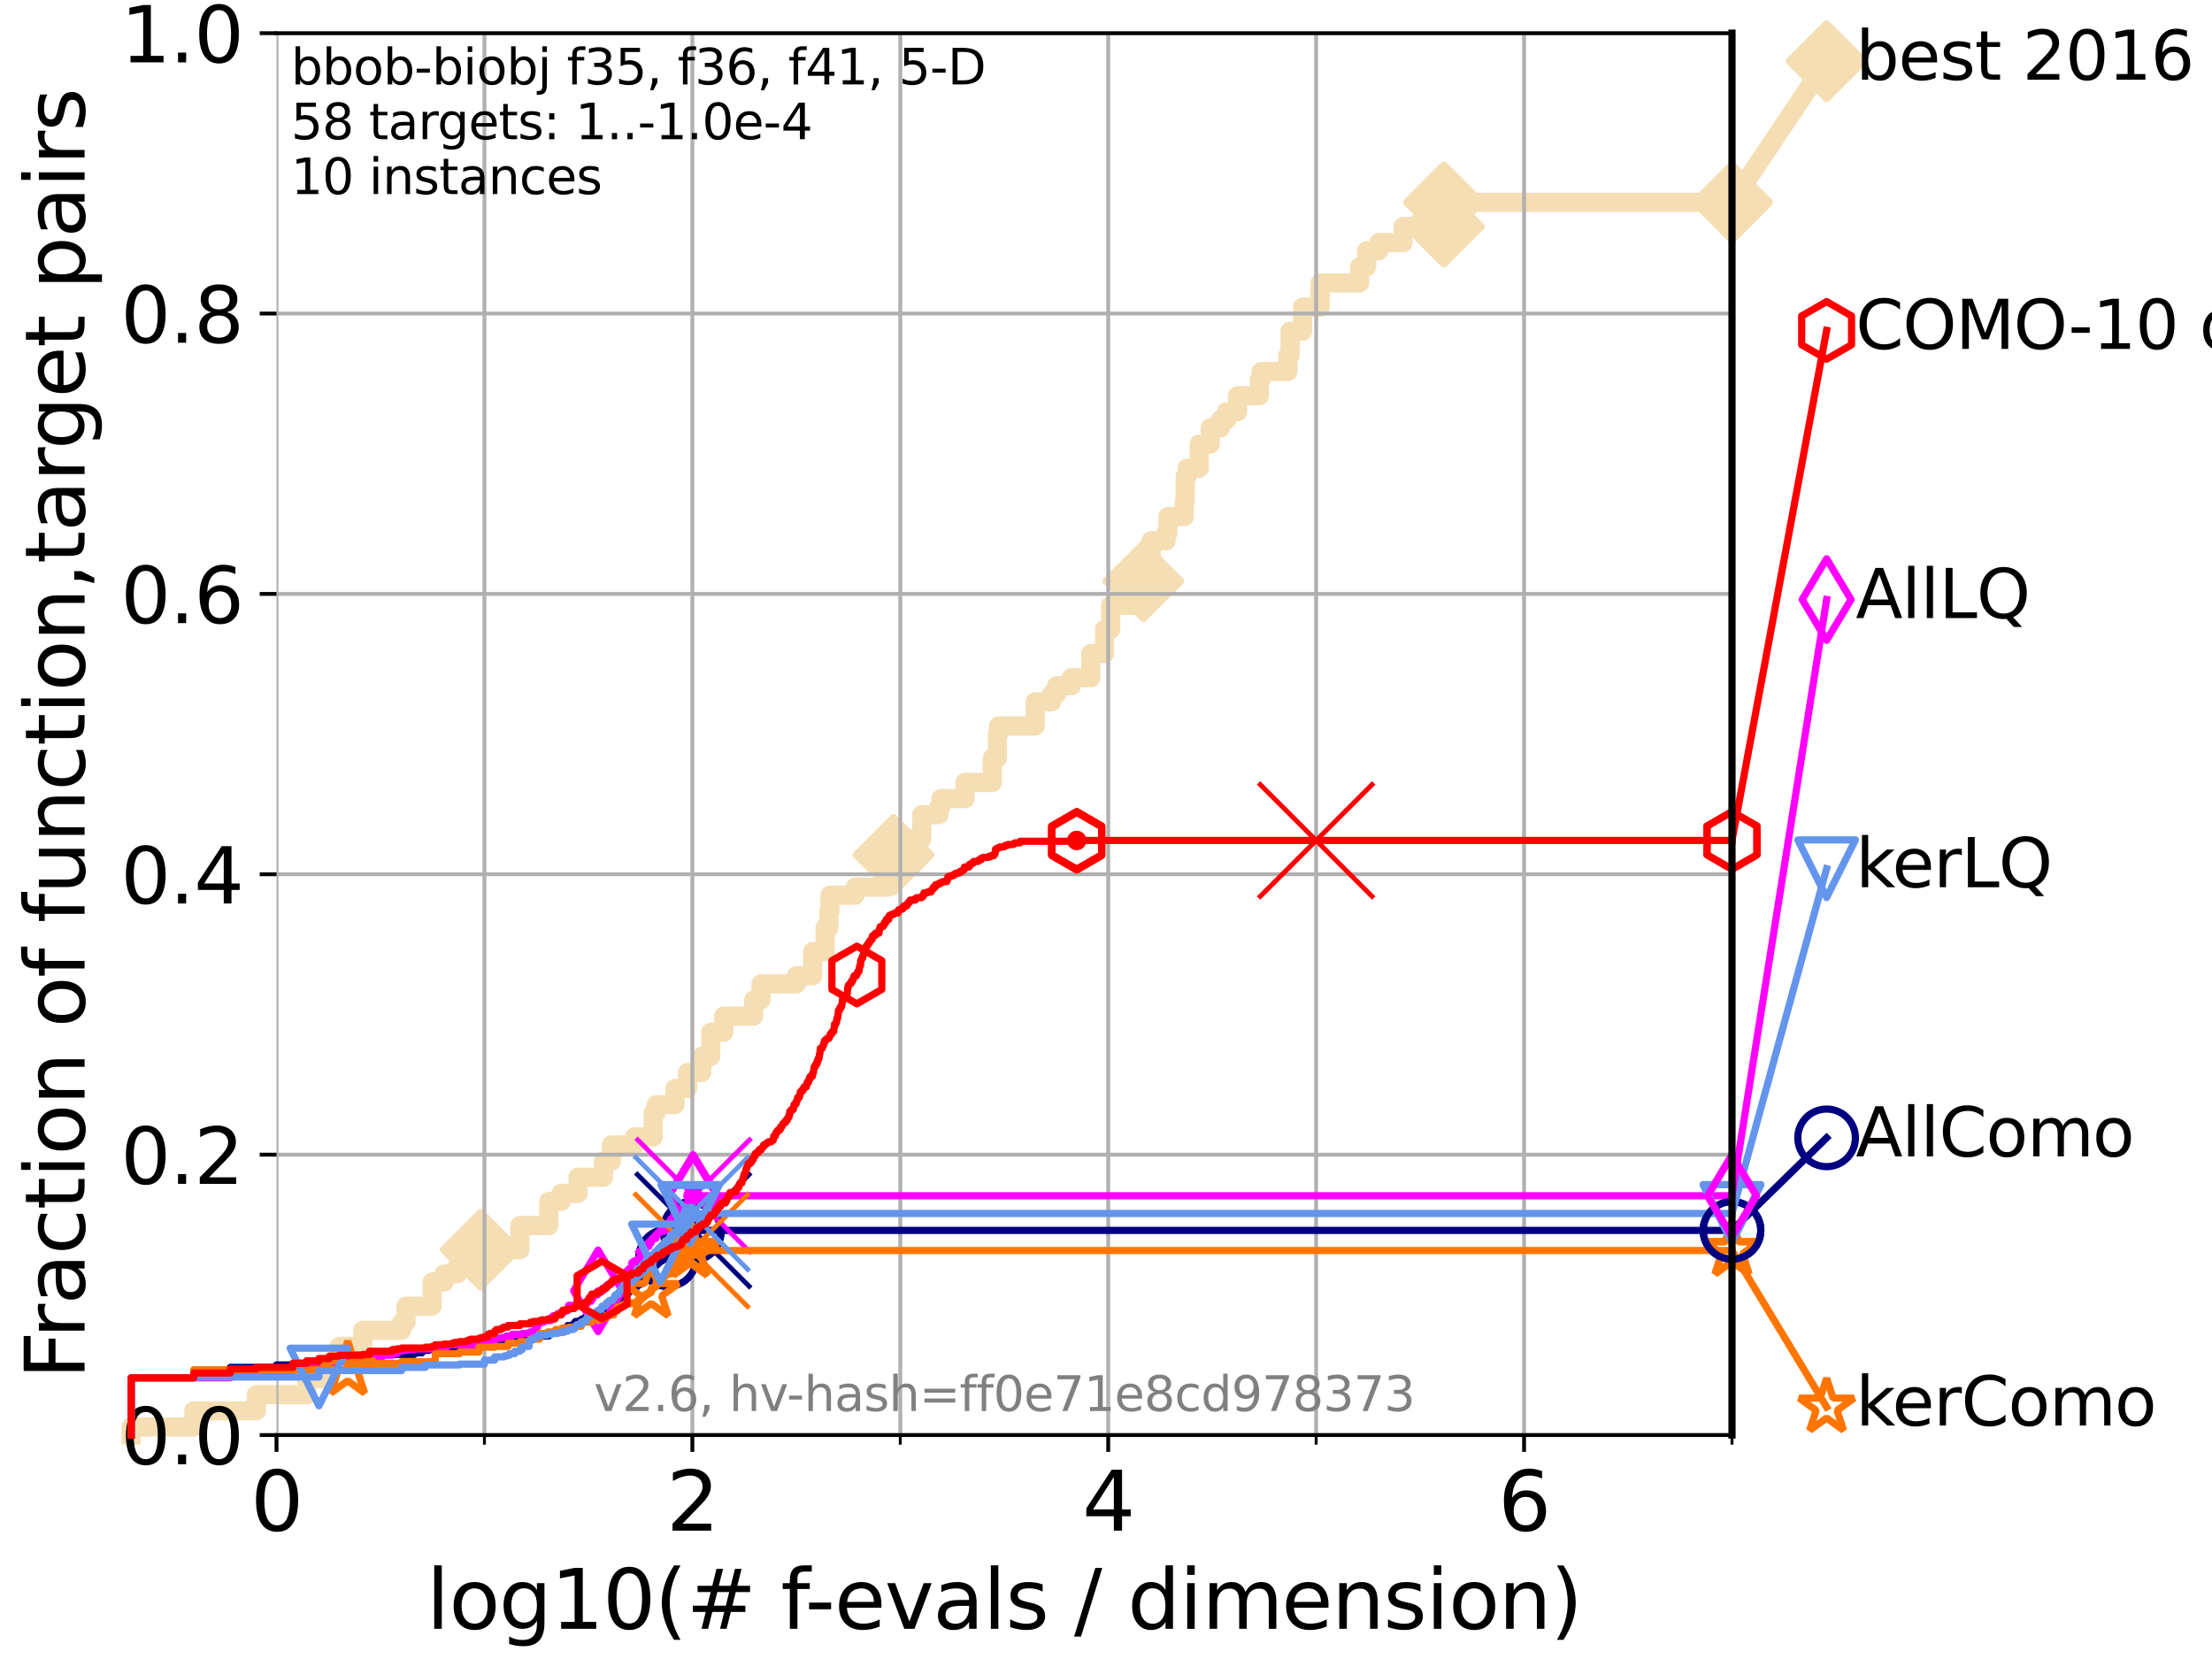 <?xml version="1.0" encoding="utf-8" standalone="no"?>
<!DOCTYPE svg PUBLIC "-//W3C//DTD SVG 1.1//EN"
  "http://www.w3.org/Graphics/SVG/1.1/DTD/svg11.dtd">
<svg xmlns:xlink="http://www.w3.org/1999/xlink" width="460.8pt" height="345.6pt" viewBox="0 0 460.8 345.6" xmlns="http://www.w3.org/2000/svg" version="1.1">
 <defs>
  <style type="text/css">*{stroke-linejoin: round; stroke-linecap: butt}</style>
 </defs>
 <g id="figure_1">
  <g id="patch_1">
   <path d="M 0 345.6 
L 460.8 345.6 
L 460.8 0 
L 0 0 
z
" style="fill: #ffffff"/>
  </g>
  <g id="axes_1">
   <g id="patch_2">
    <path d="M 57.6 298.944 
L 360.806 298.944 
L 360.806 6.912 
L 57.6 6.912 
z
" style="fill: #ffffff"/>
   </g>
   <g id="line2d_1">
    <path d="M 27.324 298.944 
L 27.324 297.266 
L 40.363 297.266 
L 40.363 293.909 
L 53.402 293.909 
L 53.402 290.552 
L 63.93 290.552 
L 63.93 287.196 
L 68.657 287.196 
L 68.657 283.839 
L 70.639 283.839 
L 70.639 280.482 
L 75.575 280.482 
L 75.575 277.126 
L 83.678 277.126 
L 83.678 275.447 
L 84.596 275.447 
L 84.596 272.09 
L 90.008 272.09 
L 90.008 267.055 
L 92.52 267.055 
L 92.52 265.377 
L 95.251 265.377 
L 95.251 263.699 
L 100.147 263.699 
L 100.147 260.342 
L 108.29 260.342 
L 108.29 255.307 
L 114.327 255.307 
L 114.327 250.272 
L 116.908 250.272 
L 116.908 248.594 
L 120.418 248.594 
L 120.418 245.237 
L 125.729 245.237 
L 125.729 241.88 
L 127.366 241.88 
L 127.366 238.524 
L 132.216 238.524 
L 132.216 236.845 
L 136.069 236.845 
L 136.069 231.81 
L 136.697 231.81 
L 136.697 230.132 
L 140.589 230.132 
L 140.589 226.775 
L 143.226 226.775 
L 143.226 223.418 
L 146.194 223.418 
L 146.194 220.062 
L 148.063 220.062 
L 148.063 215.027 
L 150.774 215.027 
L 150.774 211.67 
L 156.985 211.67 
L 156.985 208.313 
L 158.542 208.313 
L 158.542 204.957 
L 165.898 204.957 
L 165.898 203.278 
L 169.284 203.278 
L 169.284 198.243 
L 171.895 198.243 
L 171.895 193.208 
L 172.674 193.208 
L 172.674 189.852 
L 172.897 189.852 
L 172.897 186.495 
L 178.148 186.495 
L 178.148 184.817 
L 184.978 184.817 
L 184.978 181.46 
L 186.14 181.46 
L 186.14 178.103 
L 188.506 178.103 
L 188.506 174.746 
L 192.021 174.746 
L 192.021 169.711 
L 195.609 169.711 
L 195.609 168.033 
L 196.026 168.033 
L 196.026 166.355 
L 201.038 166.355 
L 201.038 162.998 
L 206.714 162.998 
L 206.714 157.963 
L 207.76 157.963 
L 207.76 152.928 
L 208.013 152.928 
L 208.013 151.25 
L 215.65 151.25 
L 215.65 146.215 
L 219.067 146.215 
L 219.067 144.536 
L 220.123 144.536 
L 220.123 142.858 
L 223.183 142.858 
L 223.183 141.18 
L 227.236 141.18 
L 227.236 136.145 
L 230.104 136.145 
L 230.104 131.11 
L 231.376 131.11 
L 231.376 126.074 
L 236.216 126.074 
L 236.216 122.718 
L 237.653 122.718 
L 237.653 121.039 
L 238.175 121.039 
L 238.175 117.683 
L 239.82 117.683 
L 239.82 112.648 
L 242.935 112.648 
L 242.935 110.969 
L 243.299 110.969 
L 243.299 107.613 
L 246.719 107.613 
L 246.719 104.256 
L 246.895 104.256 
L 246.895 99.221 
L 247.323 99.221 
L 247.323 97.543 
L 249.811 97.543 
L 249.811 92.508 
L 252.113 92.508 
L 252.113 89.151 
L 254.229 89.151 
L 254.229 87.473 
L 255.512 87.473 
L 255.512 85.794 
L 257.813 85.794 
L 257.813 82.438 
L 262.348 82.438 
L 262.348 79.081 
L 262.709 79.081 
L 262.709 77.402 
L 268.279 77.402 
L 268.279 74.046 
L 268.745 74.046 
L 268.745 69.011 
L 271.361 69.011 
L 271.361 63.976 
L 274.996 63.976 
L 274.996 58.941 
L 283.238 58.941 
L 283.238 55.584 
L 284.702 55.584 
L 284.702 52.227 
L 287.22 52.227 
L 287.22 50.549 
L 292.28 50.549 
L 292.28 47.192 
L 300.793 47.192 
L 300.793 42.157 
L 360.806 42.157 
L 360.806 42.157 
" style="fill: none; stroke: #f5deb3; stroke-width: 4; stroke-linecap: square"/>
   </g>
   <g id="line2d_2">
    <defs>
     <path id="m5dcb76ba1c" d="M -0 7.778 
L 7.778 0 
L 0 -7.778 
L -7.778 -0 
z
" style="stroke: #f5deb3; stroke-width: 1.5; stroke-linejoin: miter"/>
    </defs>
    <g>
     <use xlink:href="#m5dcb76ba1c" x="100.147" y="260.342" style="fill: #f5deb3; stroke: #f5deb3; stroke-width: 1.5; stroke-linejoin: miter"/>
     <use xlink:href="#m5dcb76ba1c" x="186.14" y="178.103" style="fill: #f5deb3; stroke: #f5deb3; stroke-width: 1.5; stroke-linejoin: miter"/>
     <use xlink:href="#m5dcb76ba1c" x="238.175" y="121.039" style="fill: #f5deb3; stroke: #f5deb3; stroke-width: 1.5; stroke-linejoin: miter"/>
     <use xlink:href="#m5dcb76ba1c" x="300.793" y="47.192" style="fill: #f5deb3; stroke: #f5deb3; stroke-width: 1.5; stroke-linejoin: miter"/>
     <use xlink:href="#m5dcb76ba1c" x="300.793" y="42.157" style="fill: #f5deb3; stroke: #f5deb3; stroke-width: 1.5; stroke-linejoin: miter"/>
     <use xlink:href="#m5dcb76ba1c" x="360.806" y="42.157" style="fill: #f5deb3; stroke: #f5deb3; stroke-width: 1.5; stroke-linejoin: miter"/>
    </g>
   </g>
   <g id="line2d_3">
    <path style="fill: none; stroke: #f5deb3; stroke-width: 4; stroke-linecap: square"/>
    <g/>
   </g>
   <g id="line2d_4">
    <path d="M 360.806 42.157 
L 380.515 12.753 
" style="fill: none; stroke: #f5deb3; stroke-width: 4; stroke-linecap: square"/>
    <g>
     <use xlink:href="#m5dcb76ba1c" x="360.806" y="42.157" style="fill: #f5deb3; stroke: #f5deb3; stroke-width: 1.5; stroke-linejoin: miter"/>
     <use xlink:href="#m5dcb76ba1c" x="380.515" y="12.753" style="fill: #f5deb3; stroke: #f5deb3; stroke-width: 1.5; stroke-linejoin: miter"/>
    </g>
   </g>
   <g id="matplotlib.axis_1">
    <g id="xtick_1">
     <g id="line2d_5">
      <path d="M 57.6 298.944 
L 57.6 6.912 
" clip-path="url(#p1faad26b65)" style="fill: none; stroke: #b0b0b0; stroke-width: 0.8; stroke-linecap: square"/>
     </g>
     <g id="line2d_6">
      <defs>
       <path id="m1ac9b570b2" d="M 0 0 
L 0 3.5 
" style="stroke: #000000; stroke-width: 0.8"/>
      </defs>
      <g>
       <use xlink:href="#m1ac9b570b2" x="57.6" y="298.944" style="stroke: #000000; stroke-width: 0.8"/>
      </g>
     </g>
     <g id="text_1">
      <!-- 0 -->
      <g transform="translate(52.192 318.861) scale(0.17 -0.17)">
       <defs>
        <path id="DejaVuSans-30" d="M 2034 4250 
Q 1547 4250 1301 3770 
Q 1056 3291 1056 2328 
Q 1056 1369 1301 889 
Q 1547 409 2034 409 
Q 2525 409 2770 889 
Q 3016 1369 3016 2328 
Q 3016 3291 2770 3770 
Q 2525 4250 2034 4250 
z
M 2034 4750 
Q 2819 4750 3233 4129 
Q 3647 3509 3647 2328 
Q 3647 1150 3233 529 
Q 2819 -91 2034 -91 
Q 1250 -91 836 529 
Q 422 1150 422 2328 
Q 422 3509 836 4129 
Q 1250 4750 2034 4750 
z
" transform="scale(0.016)"/>
       </defs>
       <use xlink:href="#DejaVuSans-30"/>
      </g>
     </g>
    </g>
    <g id="xtick_2">
     <g id="line2d_7">
      <path d="M 144.23 298.944 
L 144.23 6.912 
" clip-path="url(#p1faad26b65)" style="fill: none; stroke: #b0b0b0; stroke-width: 0.8; stroke-linecap: square"/>
     </g>
     <g id="line2d_8">
      <g>
       <use xlink:href="#m1ac9b570b2" x="144.23" y="298.944" style="stroke: #000000; stroke-width: 0.8"/>
      </g>
     </g>
     <g id="text_2">
      <!-- 2 -->
      <g transform="translate(138.822 318.861) scale(0.17 -0.17)">
       <defs>
        <path id="DejaVuSans-32" d="M 1228 531 
L 3431 531 
L 3431 0 
L 469 0 
L 469 531 
Q 828 903 1448 1529 
Q 2069 2156 2228 2338 
Q 2531 2678 2651 2914 
Q 2772 3150 2772 3378 
Q 2772 3750 2511 3984 
Q 2250 4219 1831 4219 
Q 1534 4219 1204 4116 
Q 875 4013 500 3803 
L 500 4441 
Q 881 4594 1212 4672 
Q 1544 4750 1819 4750 
Q 2544 4750 2975 4387 
Q 3406 4025 3406 3419 
Q 3406 3131 3298 2873 
Q 3191 2616 2906 2266 
Q 2828 2175 2409 1742 
Q 1991 1309 1228 531 
z
" transform="scale(0.016)"/>
       </defs>
       <use xlink:href="#DejaVuSans-32"/>
      </g>
     </g>
    </g>
    <g id="xtick_3">
     <g id="line2d_9">
      <path d="M 230.861 298.944 
L 230.861 6.912 
" clip-path="url(#p1faad26b65)" style="fill: none; stroke: #b0b0b0; stroke-width: 0.8; stroke-linecap: square"/>
     </g>
     <g id="line2d_10">
      <g>
       <use xlink:href="#m1ac9b570b2" x="230.861" y="298.944" style="stroke: #000000; stroke-width: 0.8"/>
      </g>
     </g>
     <g id="text_3">
      <!-- 4 -->
      <g transform="translate(225.453 318.861) scale(0.17 -0.17)">
       <defs>
        <path id="DejaVuSans-34" d="M 2419 4116 
L 825 1625 
L 2419 1625 
L 2419 4116 
z
M 2253 4666 
L 3047 4666 
L 3047 1625 
L 3713 1625 
L 3713 1100 
L 3047 1100 
L 3047 0 
L 2419 0 
L 2419 1100 
L 313 1100 
L 313 1709 
L 2253 4666 
z
" transform="scale(0.016)"/>
       </defs>
       <use xlink:href="#DejaVuSans-34"/>
      </g>
     </g>
    </g>
    <g id="xtick_4">
     <g id="line2d_11">
      <path d="M 317.491 298.944 
L 317.491 6.912 
" clip-path="url(#p1faad26b65)" style="fill: none; stroke: #b0b0b0; stroke-width: 0.8; stroke-linecap: square"/>
     </g>
     <g id="line2d_12">
      <g>
       <use xlink:href="#m1ac9b570b2" x="317.491" y="298.944" style="stroke: #000000; stroke-width: 0.8"/>
      </g>
     </g>
     <g id="text_4">
      <!-- 6 -->
      <g transform="translate(312.083 318.861) scale(0.17 -0.17)">
       <defs>
        <path id="DejaVuSans-36" d="M 2113 2584 
Q 1688 2584 1439 2293 
Q 1191 2003 1191 1497 
Q 1191 994 1439 701 
Q 1688 409 2113 409 
Q 2538 409 2786 701 
Q 3034 994 3034 1497 
Q 3034 2003 2786 2293 
Q 2538 2584 2113 2584 
z
M 3366 4563 
L 3366 3988 
Q 3128 4100 2886 4159 
Q 2644 4219 2406 4219 
Q 1781 4219 1451 3797 
Q 1122 3375 1075 2522 
Q 1259 2794 1537 2939 
Q 1816 3084 2150 3084 
Q 2853 3084 3261 2657 
Q 3669 2231 3669 1497 
Q 3669 778 3244 343 
Q 2819 -91 2113 -91 
Q 1303 -91 875 529 
Q 447 1150 447 2328 
Q 447 3434 972 4092 
Q 1497 4750 2381 4750 
Q 2619 4750 2861 4703 
Q 3103 4656 3366 4563 
z
" transform="scale(0.016)"/>
       </defs>
       <use xlink:href="#DejaVuSans-36"/>
      </g>
     </g>
    </g>
    <g id="xtick_5">
     <g id="line2d_13">
      <path d="M 100.915 298.944 
L 100.915 6.912 
" clip-path="url(#p1faad26b65)" style="fill: none; stroke: #b0b0b0; stroke-width: 0.8; stroke-linecap: square"/>
     </g>
     <g id="line2d_14">
      <defs>
       <path id="mc24a8bf268" d="M 0 0 
L 0 2 
" style="stroke: #000000; stroke-width: 0.6"/>
      </defs>
      <g>
       <use xlink:href="#mc24a8bf268" x="100.915" y="298.944" style="stroke: #000000; stroke-width: 0.6"/>
      </g>
     </g>
    </g>
    <g id="xtick_6">
     <g id="line2d_15">
      <path d="M 187.546 298.944 
L 187.546 6.912 
" clip-path="url(#p1faad26b65)" style="fill: none; stroke: #b0b0b0; stroke-width: 0.8; stroke-linecap: square"/>
     </g>
     <g id="line2d_16">
      <g>
       <use xlink:href="#mc24a8bf268" x="187.546" y="298.944" style="stroke: #000000; stroke-width: 0.6"/>
      </g>
     </g>
    </g>
    <g id="xtick_7">
     <g id="line2d_17">
      <path d="M 274.176 298.944 
L 274.176 6.912 
" clip-path="url(#p1faad26b65)" style="fill: none; stroke: #b0b0b0; stroke-width: 0.8; stroke-linecap: square"/>
     </g>
     <g id="line2d_18">
      <g>
       <use xlink:href="#mc24a8bf268" x="274.176" y="298.944" style="stroke: #000000; stroke-width: 0.6"/>
      </g>
     </g>
    </g>
    <g id="xtick_8">
     <g id="line2d_19">
      <path d="M 360.806 298.944 
L 360.806 6.912 
" clip-path="url(#p1faad26b65)" style="fill: none; stroke: #b0b0b0; stroke-width: 0.8; stroke-linecap: square"/>
     </g>
     <g id="line2d_20">
      <g>
       <use xlink:href="#mc24a8bf268" x="360.806" y="298.944" style="stroke: #000000; stroke-width: 0.6"/>
      </g>
     </g>
    </g>
    <g id="text_5">
     <!-- log10(# f-evals / dimension) -->
     <g transform="translate(88.823 339.314) scale(0.17 -0.17)">
      <defs>
       <path id="DejaVuSans-6c" d="M 603 4863 
L 1178 4863 
L 1178 0 
L 603 0 
L 603 4863 
z
" transform="scale(0.016)"/>
       <path id="DejaVuSans-6f" d="M 1959 3097 
Q 1497 3097 1228 2736 
Q 959 2375 959 1747 
Q 959 1119 1226 758 
Q 1494 397 1959 397 
Q 2419 397 2687 759 
Q 2956 1122 2956 1747 
Q 2956 2369 2687 2733 
Q 2419 3097 1959 3097 
z
M 1959 3584 
Q 2709 3584 3137 3096 
Q 3566 2609 3566 1747 
Q 3566 888 3137 398 
Q 2709 -91 1959 -91 
Q 1206 -91 779 398 
Q 353 888 353 1747 
Q 353 2609 779 3096 
Q 1206 3584 1959 3584 
z
" transform="scale(0.016)"/>
       <path id="DejaVuSans-67" d="M 2906 1791 
Q 2906 2416 2648 2759 
Q 2391 3103 1925 3103 
Q 1463 3103 1205 2759 
Q 947 2416 947 1791 
Q 947 1169 1205 825 
Q 1463 481 1925 481 
Q 2391 481 2648 825 
Q 2906 1169 2906 1791 
z
M 3481 434 
Q 3481 -459 3084 -895 
Q 2688 -1331 1869 -1331 
Q 1566 -1331 1297 -1286 
Q 1028 -1241 775 -1147 
L 775 -588 
Q 1028 -725 1275 -790 
Q 1522 -856 1778 -856 
Q 2344 -856 2625 -561 
Q 2906 -266 2906 331 
L 2906 616 
Q 2728 306 2450 153 
Q 2172 0 1784 0 
Q 1141 0 747 490 
Q 353 981 353 1791 
Q 353 2603 747 3093 
Q 1141 3584 1784 3584 
Q 2172 3584 2450 3431 
Q 2728 3278 2906 2969 
L 2906 3500 
L 3481 3500 
L 3481 434 
z
" transform="scale(0.016)"/>
       <path id="DejaVuSans-31" d="M 794 531 
L 1825 531 
L 1825 4091 
L 703 3866 
L 703 4441 
L 1819 4666 
L 2450 4666 
L 2450 531 
L 3481 531 
L 3481 0 
L 794 0 
L 794 531 
z
" transform="scale(0.016)"/>
       <path id="DejaVuSans-28" d="M 1984 4856 
Q 1566 4138 1362 3434 
Q 1159 2731 1159 2009 
Q 1159 1288 1364 580 
Q 1569 -128 1984 -844 
L 1484 -844 
Q 1016 -109 783 600 
Q 550 1309 550 2009 
Q 550 2706 781 3412 
Q 1013 4119 1484 4856 
L 1984 4856 
z
" transform="scale(0.016)"/>
       <path id="DejaVuSans-23" d="M 3272 2816 
L 2363 2816 
L 2100 1772 
L 3016 1772 
L 3272 2816 
z
M 2803 4594 
L 2478 3297 
L 3391 3297 
L 3719 4594 
L 4219 4594 
L 3897 3297 
L 4872 3297 
L 4872 2816 
L 3775 2816 
L 3519 1772 
L 4513 1772 
L 4513 1294 
L 3397 1294 
L 3072 0 
L 2572 0 
L 2894 1294 
L 1978 1294 
L 1656 0 
L 1153 0 
L 1478 1294 
L 494 1294 
L 494 1772 
L 1594 1772 
L 1856 2816 
L 850 2816 
L 850 3297 
L 1978 3297 
L 2297 4594 
L 2803 4594 
z
" transform="scale(0.016)"/>
       <path id="DejaVuSans-20" transform="scale(0.016)"/>
       <path id="DejaVuSans-66" d="M 2375 4863 
L 2375 4384 
L 1825 4384 
Q 1516 4384 1395 4259 
Q 1275 4134 1275 3809 
L 1275 3500 
L 2222 3500 
L 2222 3053 
L 1275 3053 
L 1275 0 
L 697 0 
L 697 3053 
L 147 3053 
L 147 3500 
L 697 3500 
L 697 3744 
Q 697 4328 969 4595 
Q 1241 4863 1831 4863 
L 2375 4863 
z
" transform="scale(0.016)"/>
       <path id="DejaVuSans-2d" d="M 313 2009 
L 1997 2009 
L 1997 1497 
L 313 1497 
L 313 2009 
z
" transform="scale(0.016)"/>
       <path id="DejaVuSans-65" d="M 3597 1894 
L 3597 1613 
L 953 1613 
Q 991 1019 1311 708 
Q 1631 397 2203 397 
Q 2534 397 2845 478 
Q 3156 559 3463 722 
L 3463 178 
Q 3153 47 2828 -22 
Q 2503 -91 2169 -91 
Q 1331 -91 842 396 
Q 353 884 353 1716 
Q 353 2575 817 3079 
Q 1281 3584 2069 3584 
Q 2775 3584 3186 3129 
Q 3597 2675 3597 1894 
z
M 3022 2063 
Q 3016 2534 2758 2815 
Q 2500 3097 2075 3097 
Q 1594 3097 1305 2825 
Q 1016 2553 972 2059 
L 3022 2063 
z
" transform="scale(0.016)"/>
       <path id="DejaVuSans-76" d="M 191 3500 
L 800 3500 
L 1894 563 
L 2988 3500 
L 3597 3500 
L 2284 0 
L 1503 0 
L 191 3500 
z
" transform="scale(0.016)"/>
       <path id="DejaVuSans-61" d="M 2194 1759 
Q 1497 1759 1228 1600 
Q 959 1441 959 1056 
Q 959 750 1161 570 
Q 1363 391 1709 391 
Q 2188 391 2477 730 
Q 2766 1069 2766 1631 
L 2766 1759 
L 2194 1759 
z
M 3341 1997 
L 3341 0 
L 2766 0 
L 2766 531 
Q 2569 213 2275 61 
Q 1981 -91 1556 -91 
Q 1019 -91 701 211 
Q 384 513 384 1019 
Q 384 1609 779 1909 
Q 1175 2209 1959 2209 
L 2766 2209 
L 2766 2266 
Q 2766 2663 2505 2880 
Q 2244 3097 1772 3097 
Q 1472 3097 1187 3025 
Q 903 2953 641 2809 
L 641 3341 
Q 956 3463 1253 3523 
Q 1550 3584 1831 3584 
Q 2591 3584 2966 3190 
Q 3341 2797 3341 1997 
z
" transform="scale(0.016)"/>
       <path id="DejaVuSans-73" d="M 2834 3397 
L 2834 2853 
Q 2591 2978 2328 3040 
Q 2066 3103 1784 3103 
Q 1356 3103 1142 2972 
Q 928 2841 928 2578 
Q 928 2378 1081 2264 
Q 1234 2150 1697 2047 
L 1894 2003 
Q 2506 1872 2764 1633 
Q 3022 1394 3022 966 
Q 3022 478 2636 193 
Q 2250 -91 1575 -91 
Q 1294 -91 989 -36 
Q 684 19 347 128 
L 347 722 
Q 666 556 975 473 
Q 1284 391 1588 391 
Q 1994 391 2212 530 
Q 2431 669 2431 922 
Q 2431 1156 2273 1281 
Q 2116 1406 1581 1522 
L 1381 1569 
Q 847 1681 609 1914 
Q 372 2147 372 2553 
Q 372 3047 722 3315 
Q 1072 3584 1716 3584 
Q 2034 3584 2315 3537 
Q 2597 3491 2834 3397 
z
" transform="scale(0.016)"/>
       <path id="DejaVuSans-2f" d="M 1625 4666 
L 2156 4666 
L 531 -594 
L 0 -594 
L 1625 4666 
z
" transform="scale(0.016)"/>
       <path id="DejaVuSans-64" d="M 2906 2969 
L 2906 4863 
L 3481 4863 
L 3481 0 
L 2906 0 
L 2906 525 
Q 2725 213 2448 61 
Q 2172 -91 1784 -91 
Q 1150 -91 751 415 
Q 353 922 353 1747 
Q 353 2572 751 3078 
Q 1150 3584 1784 3584 
Q 2172 3584 2448 3432 
Q 2725 3281 2906 2969 
z
M 947 1747 
Q 947 1113 1208 752 
Q 1469 391 1925 391 
Q 2381 391 2643 752 
Q 2906 1113 2906 1747 
Q 2906 2381 2643 2742 
Q 2381 3103 1925 3103 
Q 1469 3103 1208 2742 
Q 947 2381 947 1747 
z
" transform="scale(0.016)"/>
       <path id="DejaVuSans-69" d="M 603 3500 
L 1178 3500 
L 1178 0 
L 603 0 
L 603 3500 
z
M 603 4863 
L 1178 4863 
L 1178 4134 
L 603 4134 
L 603 4863 
z
" transform="scale(0.016)"/>
       <path id="DejaVuSans-6d" d="M 3328 2828 
Q 3544 3216 3844 3400 
Q 4144 3584 4550 3584 
Q 5097 3584 5394 3201 
Q 5691 2819 5691 2113 
L 5691 0 
L 5113 0 
L 5113 2094 
Q 5113 2597 4934 2840 
Q 4756 3084 4391 3084 
Q 3944 3084 3684 2787 
Q 3425 2491 3425 1978 
L 3425 0 
L 2847 0 
L 2847 2094 
Q 2847 2600 2669 2842 
Q 2491 3084 2119 3084 
Q 1678 3084 1418 2786 
Q 1159 2488 1159 1978 
L 1159 0 
L 581 0 
L 581 3500 
L 1159 3500 
L 1159 2956 
Q 1356 3278 1631 3431 
Q 1906 3584 2284 3584 
Q 2666 3584 2933 3390 
Q 3200 3197 3328 2828 
z
" transform="scale(0.016)"/>
       <path id="DejaVuSans-6e" d="M 3513 2113 
L 3513 0 
L 2938 0 
L 2938 2094 
Q 2938 2591 2744 2837 
Q 2550 3084 2163 3084 
Q 1697 3084 1428 2787 
Q 1159 2491 1159 1978 
L 1159 0 
L 581 0 
L 581 3500 
L 1159 3500 
L 1159 2956 
Q 1366 3272 1645 3428 
Q 1925 3584 2291 3584 
Q 2894 3584 3203 3211 
Q 3513 2838 3513 2113 
z
" transform="scale(0.016)"/>
       <path id="DejaVuSans-29" d="M 513 4856 
L 1013 4856 
Q 1481 4119 1714 3412 
Q 1947 2706 1947 2009 
Q 1947 1309 1714 600 
Q 1481 -109 1013 -844 
L 513 -844 
Q 928 -128 1133 580 
Q 1338 1288 1338 2009 
Q 1338 2731 1133 3434 
Q 928 4138 513 4856 
z
" transform="scale(0.016)"/>
      </defs>
      <use xlink:href="#DejaVuSans-6c"/>
      <use xlink:href="#DejaVuSans-6f" x="27.783"/>
      <use xlink:href="#DejaVuSans-67" x="88.965"/>
      <use xlink:href="#DejaVuSans-31" x="152.441"/>
      <use xlink:href="#DejaVuSans-30" x="216.064"/>
      <use xlink:href="#DejaVuSans-28" x="279.688"/>
      <use xlink:href="#DejaVuSans-23" x="318.701"/>
      <use xlink:href="#DejaVuSans-20" x="402.49"/>
      <use xlink:href="#DejaVuSans-66" x="434.277"/>
      <use xlink:href="#DejaVuSans-2d" x="463.982"/>
      <use xlink:href="#DejaVuSans-65" x="500.066"/>
      <use xlink:href="#DejaVuSans-76" x="561.59"/>
      <use xlink:href="#DejaVuSans-61" x="620.77"/>
      <use xlink:href="#DejaVuSans-6c" x="682.049"/>
      <use xlink:href="#DejaVuSans-73" x="709.832"/>
      <use xlink:href="#DejaVuSans-20" x="761.932"/>
      <use xlink:href="#DejaVuSans-2f" x="793.719"/>
      <use xlink:href="#DejaVuSans-20" x="827.41"/>
      <use xlink:href="#DejaVuSans-64" x="859.197"/>
      <use xlink:href="#DejaVuSans-69" x="922.674"/>
      <use xlink:href="#DejaVuSans-6d" x="950.457"/>
      <use xlink:href="#DejaVuSans-65" x="1047.869"/>
      <use xlink:href="#DejaVuSans-6e" x="1109.393"/>
      <use xlink:href="#DejaVuSans-73" x="1172.771"/>
      <use xlink:href="#DejaVuSans-69" x="1224.871"/>
      <use xlink:href="#DejaVuSans-6f" x="1252.654"/>
      <use xlink:href="#DejaVuSans-6e" x="1313.836"/>
      <use xlink:href="#DejaVuSans-29" x="1377.215"/>
     </g>
    </g>
   </g>
   <g id="matplotlib.axis_2">
    <g id="ytick_1">
     <g id="line2d_21">
      <path d="M 57.6 298.944 
L 360.806 298.944 
" clip-path="url(#p1faad26b65)" style="fill: none; stroke: #b0b0b0; stroke-width: 0.8; stroke-linecap: square"/>
     </g>
     <g id="line2d_22">
      <defs>
       <path id="mbcfe57450f" d="M 0 0 
L -3.5 0 
" style="stroke: #000000; stroke-width: 0.8"/>
      </defs>
      <g>
       <use xlink:href="#mbcfe57450f" x="57.6" y="298.944" style="stroke: #000000; stroke-width: 0.8"/>
      </g>
     </g>
     <g id="text_6">
      <!-- 0.0 -->
      <g transform="translate(25.155 305.023) scale(0.16 -0.16)">
       <defs>
        <path id="DejaVuSans-2e" d="M 684 794 
L 1344 794 
L 1344 0 
L 684 0 
L 684 794 
z
" transform="scale(0.016)"/>
       </defs>
       <use xlink:href="#DejaVuSans-30"/>
       <use xlink:href="#DejaVuSans-2e" x="63.623"/>
       <use xlink:href="#DejaVuSans-30" x="95.41"/>
      </g>
     </g>
    </g>
    <g id="ytick_2">
     <g id="line2d_23">
      <path d="M 57.6 240.538 
L 360.806 240.538 
" clip-path="url(#p1faad26b65)" style="fill: none; stroke: #b0b0b0; stroke-width: 0.8; stroke-linecap: square"/>
     </g>
     <g id="line2d_24">
      <g>
       <use xlink:href="#mbcfe57450f" x="57.6" y="240.538" style="stroke: #000000; stroke-width: 0.8"/>
      </g>
     </g>
     <g id="text_7">
      <!-- 0.2 -->
      <g transform="translate(25.155 246.616) scale(0.16 -0.16)">
       <use xlink:href="#DejaVuSans-30"/>
       <use xlink:href="#DejaVuSans-2e" x="63.623"/>
       <use xlink:href="#DejaVuSans-32" x="95.41"/>
      </g>
     </g>
    </g>
    <g id="ytick_3">
     <g id="line2d_25">
      <path d="M 57.6 182.131 
L 360.806 182.131 
" clip-path="url(#p1faad26b65)" style="fill: none; stroke: #b0b0b0; stroke-width: 0.8; stroke-linecap: square"/>
     </g>
     <g id="line2d_26">
      <g>
       <use xlink:href="#mbcfe57450f" x="57.6" y="182.131" style="stroke: #000000; stroke-width: 0.8"/>
      </g>
     </g>
     <g id="text_8">
      <!-- 0.4 -->
      <g transform="translate(25.155 188.21) scale(0.16 -0.16)">
       <use xlink:href="#DejaVuSans-30"/>
       <use xlink:href="#DejaVuSans-2e" x="63.623"/>
       <use xlink:href="#DejaVuSans-34" x="95.41"/>
      </g>
     </g>
    </g>
    <g id="ytick_4">
     <g id="line2d_27">
      <path d="M 57.6 123.725 
L 360.806 123.725 
" clip-path="url(#p1faad26b65)" style="fill: none; stroke: #b0b0b0; stroke-width: 0.8; stroke-linecap: square"/>
     </g>
     <g id="line2d_28">
      <g>
       <use xlink:href="#mbcfe57450f" x="57.6" y="123.725" style="stroke: #000000; stroke-width: 0.8"/>
      </g>
     </g>
     <g id="text_9">
      <!-- 0.6 -->
      <g transform="translate(25.155 129.804) scale(0.16 -0.16)">
       <use xlink:href="#DejaVuSans-30"/>
       <use xlink:href="#DejaVuSans-2e" x="63.623"/>
       <use xlink:href="#DejaVuSans-36" x="95.41"/>
      </g>
     </g>
    </g>
    <g id="ytick_5">
     <g id="line2d_29">
      <path d="M 57.6 65.318 
L 360.806 65.318 
" clip-path="url(#p1faad26b65)" style="fill: none; stroke: #b0b0b0; stroke-width: 0.8; stroke-linecap: square"/>
     </g>
     <g id="line2d_30">
      <g>
       <use xlink:href="#mbcfe57450f" x="57.6" y="65.318" style="stroke: #000000; stroke-width: 0.8"/>
      </g>
     </g>
     <g id="text_10">
      <!-- 0.8 -->
      <g transform="translate(25.155 71.397) scale(0.16 -0.16)">
       <defs>
        <path id="DejaVuSans-38" d="M 2034 2216 
Q 1584 2216 1326 1975 
Q 1069 1734 1069 1313 
Q 1069 891 1326 650 
Q 1584 409 2034 409 
Q 2484 409 2743 651 
Q 3003 894 3003 1313 
Q 3003 1734 2745 1975 
Q 2488 2216 2034 2216 
z
M 1403 2484 
Q 997 2584 770 2862 
Q 544 3141 544 3541 
Q 544 4100 942 4425 
Q 1341 4750 2034 4750 
Q 2731 4750 3128 4425 
Q 3525 4100 3525 3541 
Q 3525 3141 3298 2862 
Q 3072 2584 2669 2484 
Q 3125 2378 3379 2068 
Q 3634 1759 3634 1313 
Q 3634 634 3220 271 
Q 2806 -91 2034 -91 
Q 1263 -91 848 271 
Q 434 634 434 1313 
Q 434 1759 690 2068 
Q 947 2378 1403 2484 
z
M 1172 3481 
Q 1172 3119 1398 2916 
Q 1625 2713 2034 2713 
Q 2441 2713 2670 2916 
Q 2900 3119 2900 3481 
Q 2900 3844 2670 4047 
Q 2441 4250 2034 4250 
Q 1625 4250 1398 4047 
Q 1172 3844 1172 3481 
z
" transform="scale(0.016)"/>
       </defs>
       <use xlink:href="#DejaVuSans-30"/>
       <use xlink:href="#DejaVuSans-2e" x="63.623"/>
       <use xlink:href="#DejaVuSans-38" x="95.41"/>
      </g>
     </g>
    </g>
    <g id="ytick_6">
     <g id="line2d_31">
      <path d="M 57.6 6.912 
L 360.806 6.912 
" clip-path="url(#p1faad26b65)" style="fill: none; stroke: #b0b0b0; stroke-width: 0.8; stroke-linecap: square"/>
     </g>
     <g id="line2d_32">
      <g>
       <use xlink:href="#mbcfe57450f" x="57.6" y="6.912" style="stroke: #000000; stroke-width: 0.8"/>
      </g>
     </g>
     <g id="text_11">
      <!-- 1.0 -->
      <g transform="translate(25.155 12.991) scale(0.16 -0.16)">
       <use xlink:href="#DejaVuSans-31"/>
       <use xlink:href="#DejaVuSans-2e" x="63.623"/>
       <use xlink:href="#DejaVuSans-30" x="95.41"/>
      </g>
     </g>
    </g>
    <g id="text_12">
     <!-- Fraction of function,target pairs -->
     <g transform="translate(17.62 287.313) rotate(-90) scale(0.17 -0.17)">
      <defs>
       <path id="DejaVuSans-46" d="M 628 4666 
L 3309 4666 
L 3309 4134 
L 1259 4134 
L 1259 2759 
L 3109 2759 
L 3109 2228 
L 1259 2228 
L 1259 0 
L 628 0 
L 628 4666 
z
" transform="scale(0.016)"/>
       <path id="DejaVuSans-72" d="M 2631 2963 
Q 2534 3019 2420 3045 
Q 2306 3072 2169 3072 
Q 1681 3072 1420 2755 
Q 1159 2438 1159 1844 
L 1159 0 
L 581 0 
L 581 3500 
L 1159 3500 
L 1159 2956 
Q 1341 3275 1631 3429 
Q 1922 3584 2338 3584 
Q 2397 3584 2469 3576 
Q 2541 3569 2628 3553 
L 2631 2963 
z
" transform="scale(0.016)"/>
       <path id="DejaVuSans-63" d="M 3122 3366 
L 3122 2828 
Q 2878 2963 2633 3030 
Q 2388 3097 2138 3097 
Q 1578 3097 1268 2742 
Q 959 2388 959 1747 
Q 959 1106 1268 751 
Q 1578 397 2138 397 
Q 2388 397 2633 464 
Q 2878 531 3122 666 
L 3122 134 
Q 2881 22 2623 -34 
Q 2366 -91 2075 -91 
Q 1284 -91 818 406 
Q 353 903 353 1747 
Q 353 2603 823 3093 
Q 1294 3584 2113 3584 
Q 2378 3584 2631 3529 
Q 2884 3475 3122 3366 
z
" transform="scale(0.016)"/>
       <path id="DejaVuSans-74" d="M 1172 4494 
L 1172 3500 
L 2356 3500 
L 2356 3053 
L 1172 3053 
L 1172 1153 
Q 1172 725 1289 603 
Q 1406 481 1766 481 
L 2356 481 
L 2356 0 
L 1766 0 
Q 1100 0 847 248 
Q 594 497 594 1153 
L 594 3053 
L 172 3053 
L 172 3500 
L 594 3500 
L 594 4494 
L 1172 4494 
z
" transform="scale(0.016)"/>
       <path id="DejaVuSans-75" d="M 544 1381 
L 544 3500 
L 1119 3500 
L 1119 1403 
Q 1119 906 1312 657 
Q 1506 409 1894 409 
Q 2359 409 2629 706 
Q 2900 1003 2900 1516 
L 2900 3500 
L 3475 3500 
L 3475 0 
L 2900 0 
L 2900 538 
Q 2691 219 2414 64 
Q 2138 -91 1772 -91 
Q 1169 -91 856 284 
Q 544 659 544 1381 
z
M 1991 3584 
L 1991 3584 
z
" transform="scale(0.016)"/>
       <path id="DejaVuSans-2c" d="M 750 794 
L 1409 794 
L 1409 256 
L 897 -744 
L 494 -744 
L 750 256 
L 750 794 
z
" transform="scale(0.016)"/>
       <path id="DejaVuSans-70" d="M 1159 525 
L 1159 -1331 
L 581 -1331 
L 581 3500 
L 1159 3500 
L 1159 2969 
Q 1341 3281 1617 3432 
Q 1894 3584 2278 3584 
Q 2916 3584 3314 3078 
Q 3713 2572 3713 1747 
Q 3713 922 3314 415 
Q 2916 -91 2278 -91 
Q 1894 -91 1617 61 
Q 1341 213 1159 525 
z
M 3116 1747 
Q 3116 2381 2855 2742 
Q 2594 3103 2138 3103 
Q 1681 3103 1420 2742 
Q 1159 2381 1159 1747 
Q 1159 1113 1420 752 
Q 1681 391 2138 391 
Q 2594 391 2855 752 
Q 3116 1113 3116 1747 
z
" transform="scale(0.016)"/>
      </defs>
      <use xlink:href="#DejaVuSans-46"/>
      <use xlink:href="#DejaVuSans-72" x="50.27"/>
      <use xlink:href="#DejaVuSans-61" x="91.383"/>
      <use xlink:href="#DejaVuSans-63" x="152.662"/>
      <use xlink:href="#DejaVuSans-74" x="207.643"/>
      <use xlink:href="#DejaVuSans-69" x="246.852"/>
      <use xlink:href="#DejaVuSans-6f" x="274.635"/>
      <use xlink:href="#DejaVuSans-6e" x="335.816"/>
      <use xlink:href="#DejaVuSans-20" x="399.195"/>
      <use xlink:href="#DejaVuSans-6f" x="430.982"/>
      <use xlink:href="#DejaVuSans-66" x="492.164"/>
      <use xlink:href="#DejaVuSans-20" x="527.369"/>
      <use xlink:href="#DejaVuSans-66" x="559.156"/>
      <use xlink:href="#DejaVuSans-75" x="594.361"/>
      <use xlink:href="#DejaVuSans-6e" x="657.74"/>
      <use xlink:href="#DejaVuSans-63" x="721.119"/>
      <use xlink:href="#DejaVuSans-74" x="776.1"/>
      <use xlink:href="#DejaVuSans-69" x="815.309"/>
      <use xlink:href="#DejaVuSans-6f" x="843.092"/>
      <use xlink:href="#DejaVuSans-6e" x="904.273"/>
      <use xlink:href="#DejaVuSans-2c" x="967.652"/>
      <use xlink:href="#DejaVuSans-74" x="999.439"/>
      <use xlink:href="#DejaVuSans-61" x="1038.648"/>
      <use xlink:href="#DejaVuSans-72" x="1099.928"/>
      <use xlink:href="#DejaVuSans-67" x="1139.291"/>
      <use xlink:href="#DejaVuSans-65" x="1202.768"/>
      <use xlink:href="#DejaVuSans-74" x="1264.291"/>
      <use xlink:href="#DejaVuSans-20" x="1303.5"/>
      <use xlink:href="#DejaVuSans-70" x="1335.287"/>
      <use xlink:href="#DejaVuSans-61" x="1398.764"/>
      <use xlink:href="#DejaVuSans-69" x="1460.043"/>
      <use xlink:href="#DejaVuSans-72" x="1487.826"/>
      <use xlink:href="#DejaVuSans-73" x="1528.939"/>
     </g>
    </g>
   </g>
   <g id="line2d_33">
    <defs>
     <path id="m1b3f5eb443" d="M 0 1.5 
C 0.398 1.5 0.779 1.342 1.061 1.061 
C 1.342 0.779 1.5 0.398 1.5 0 
C 1.5 -0.398 1.342 -0.779 1.061 -1.061 
C 0.779 -1.342 0.398 -1.5 0 -1.5 
C -0.398 -1.5 -0.779 -1.342 -1.061 -1.061 
C -1.342 -0.779 -1.5 -0.398 -1.5 0 
C -1.5 0.398 -1.342 0.779 -1.061 1.061 
C -0.779 1.342 -0.398 1.5 0 1.5 
z
" style="stroke: #f5deb3"/>
    </defs>
    <g>
     <use xlink:href="#m1b3f5eb443" x="300.793" y="42.157" style="fill: #f5deb3; stroke: #f5deb3"/>
     <use xlink:href="#m1b3f5eb443" x="300.793" y="42.157" style="fill: #f5deb3; stroke: #f5deb3"/>
    </g>
   </g>
   <g id="line2d_34">
    <defs>
     <path id="m6ec70baf9d" d="M 0 1.5 
C 0.398 1.5 0.779 1.342 1.061 1.061 
C 1.342 0.779 1.5 0.398 1.5 0 
C 1.5 -0.398 1.342 -0.779 1.061 -1.061 
C 0.779 -1.342 0.398 -1.5 0 -1.5 
C -0.398 -1.5 -0.779 -1.342 -1.061 -1.061 
C -1.342 -0.779 -1.5 -0.398 -1.5 0 
C -1.5 0.398 -1.342 0.779 -1.061 1.061 
C -0.779 1.342 -0.398 1.5 0 1.5 
z
" style="stroke: #000080"/>
    </defs>
    <g>
     <use xlink:href="#m6ec70baf9d" x="144.193" y="256.314" style="fill: #000080; stroke: #000080"/>
     <use xlink:href="#m6ec70baf9d" x="144.193" y="256.314" style="fill: #000080; stroke: #000080"/>
    </g>
   </g>
   <g id="line2d_35">
    <path d="M 27.324 298.944 
L 27.324 287.028 
L 40.363 287.028 
L 40.363 286.692 
L 47.991 286.692 
L 47.991 284.846 
L 57.6 284.846 
L 57.6 284.342 
L 61.03 284.342 
L 61.03 284.007 
L 63.93 284.007 
L 63.93 283.503 
L 66.441 283.503 
L 66.441 283.335 
L 68.657 283.335 
L 68.657 283 
L 72.432 283 
L 72.432 282.328 
L 79.481 282.328 
L 79.481 282.161 
L 86.307 282.161 
L 86.307 281.825 
L 87.876 281.825 
L 87.876 281.321 
L 89.324 281.321 
L 89.324 281.154 
L 90.008 281.154 
L 90.008 280.986 
L 97.635 280.986 
L 97.635 280.818 
L 98.933 280.818 
L 98.933 280.482 
L 101.288 280.482 
L 101.288 280.314 
L 102.363 280.314 
L 102.363 280.147 
L 103.38 280.147 
L 103.38 279.979 
L 103.707 279.979 
L 103.707 279.811 
L 106.421 279.811 
L 106.421 279.643 
L 106.699 279.643 
L 106.699 279.475 
L 108.792 279.475 
L 108.792 279.14 
L 109.038 279.14 
L 109.038 278.972 
L 109.52 278.972 
L 109.52 278.804 
L 111.972 278.804 
L 111.972 278.468 
L 112.589 278.468 
L 112.589 278.3 
L 114.327 278.3 
L 114.327 277.965 
L 114.51 277.965 
L 114.51 277.629 
L 116.253 277.629 
L 116.253 277.461 
L 117.54 277.461 
L 117.54 277.293 
L 117.695 277.293 
L 117.695 277.126 
L 118.001 277.126 
L 118.001 276.454 
L 118.302 276.454 
L 118.302 276.119 
L 119.46 276.119 
L 119.46 275.951 
L 119.6 275.951 
L 119.6 275.615 
L 119.876 275.615 
L 119.876 275.279 
L 120.683 275.279 
L 120.683 275.112 
L 121.202 275.112 
L 121.202 274.776 
L 121.707 274.776 
L 121.707 274.608 
L 121.831 274.608 
L 121.831 274.44 
L 122.32 274.44 
L 122.32 274.272 
L 122.559 274.272 
L 122.559 274.104 
L 122.678 274.104 
L 122.678 273.769 
L 124.047 273.769 
L 124.047 273.601 
L 124.482 273.601 
L 124.482 273.433 
L 125.729 273.433 
L 125.729 273.265 
L 126.323 273.265 
L 126.421 272.426 
L 127.366 272.426 
L 127.366 272.258 
L 127.55 272.258 
L 127.641 271.419 
L 128.178 271.419 
L 128.178 271.251 
L 128.354 271.251 
L 128.354 270.916 
L 128.615 270.916 
L 128.615 270.748 
L 129.458 270.748 
L 129.458 270.58 
L 129.704 270.58 
L 129.704 270.412 
L 130.027 270.412 
L 130.027 270.244 
L 130.187 270.244 
L 130.187 270.076 
L 130.423 270.076 
L 130.423 269.909 
L 130.657 269.909 
L 130.657 269.573 
L 130.811 269.573 
L 130.888 269.069 
L 131.191 269.069 
L 131.191 268.734 
L 131.416 268.734 
L 131.416 268.566 
L 132.216 268.566 
L 132.216 268.062 
L 132.709 268.062 
L 132.709 267.895 
L 132.847 267.895 
L 132.847 267.559 
L 133.457 267.559 
L 133.524 266.888 
L 133.788 266.888 
L 133.853 266.384 
L 133.983 266.384 
L 133.983 265.881 
L 134.305 265.881 
L 134.305 265.545 
L 134.558 265.545 
L 134.621 264.874 
L 134.746 264.874 
L 134.746 264.706 
L 134.932 264.706 
L 134.932 264.37 
L 135.479 264.37 
L 135.479 264.202 
L 135.598 264.202 
L 135.598 264.034 
L 135.952 264.034 
L 135.952 263.531 
L 136.414 263.531 
L 136.471 263.195 
L 136.753 263.195 
L 136.753 262.86 
L 137.359 262.86 
L 137.359 262.692 
L 137.893 262.692 
L 137.946 262.356 
L 138.869 262.356 
L 138.869 262.188 
L 139.018 262.188 
L 139.068 261.517 
L 139.216 261.517 
L 139.216 261.349 
L 139.508 261.349 
L 139.508 261.181 
L 139.796 261.181 
L 139.844 260.51 
L 140.405 260.51 
L 140.405 260.342 
L 140.771 260.342 
L 140.816 260.006 
L 141.173 260.006 
L 141.261 259.503 
L 141.305 259.503 
L 141.305 259.335 
L 141.48 259.335 
L 141.48 259.167 
L 141.654 259.167 
L 141.654 258.832 
L 141.911 258.832 
L 141.953 258.496 
L 142.123 258.496 
L 142.123 258.16 
L 142.248 258.16 
L 142.332 257.657 
L 142.865 257.657 
L 142.865 257.489 
L 143.106 257.489 
L 143.106 257.321 
L 143.423 257.321 
L 143.423 257.153 
L 143.619 257.153 
L 143.619 256.818 
L 143.85 256.818 
L 143.85 256.65 
L 144.193 256.65 
L 144.193 256.314 
L 360.806 256.314 
L 360.806 256.314 
" style="fill: none; stroke: #000080; stroke-width: 1.5; stroke-linecap: square"/>
   </g>
   <g id="line2d_36">
    <defs>
     <path id="m44071fffaf" d="M 0 6 
C 1.591 6 3.117 5.368 4.243 4.243 
C 5.368 3.117 6 1.591 6 0 
C 6 -1.591 5.368 -3.117 4.243 -4.243 
C 3.117 -5.368 1.591 -6 0 -6 
C -1.591 -6 -3.117 -5.368 -4.243 -4.243 
C -5.368 -3.117 -6 -1.591 -6 0 
C -6 1.591 -5.368 3.117 -4.243 4.243 
C -3.117 5.368 -1.591 6 0 6 
z
" style="stroke: #000080; stroke-width: 1.5"/>
    </defs>
    <g>
     <use xlink:href="#m44071fffaf" x="139.068" y="262.02" style="fill-opacity: 0; stroke: #000080; stroke-width: 1.5"/>
     <use xlink:href="#m44071fffaf" x="144.193" y="256.65" style="fill-opacity: 0; stroke: #000080; stroke-width: 1.5"/>
     <use xlink:href="#m44071fffaf" x="144.193" y="256.314" style="fill-opacity: 0; stroke: #000080; stroke-width: 1.5"/>
     <use xlink:href="#m44071fffaf" x="144.193" y="256.314" style="fill-opacity: 0; stroke: #000080; stroke-width: 1.5"/>
     <use xlink:href="#m44071fffaf" x="144.193" y="256.314" style="fill-opacity: 0; stroke: #000080; stroke-width: 1.5"/>
     <use xlink:href="#m44071fffaf" x="360.806" y="256.314" style="fill-opacity: 0; stroke: #000080; stroke-width: 1.5"/>
    </g>
   </g>
   <g id="line2d_37">
    <path style="fill: none; stroke: #000080; stroke-width: 1.5; stroke-linecap: square"/>
    <g/>
   </g>
   <g id="line2d_38">
    <path d="M 144.418 256.314 
" clip-path="url(#p1faad26b65)" style="fill: none; stroke: #000080; stroke-width: 1.5; stroke-linecap: square"/>
    <defs>
     <path id="mde1ed985e5" d="M -12 12 
L 12 -12 
M -12 -12 
L 12 12 
" style="stroke: #000080"/>
    </defs>
    <g clip-path="url(#p1faad26b65)">
     <use xlink:href="#mde1ed985e5" x="144.418" y="256.314" style="fill: #000080; stroke: #000080"/>
    </g>
   </g>
   <g id="line2d_39">
    <defs>
     <path id="ma691747c3d" d="M 0 1.5 
C 0.398 1.5 0.779 1.342 1.061 1.061 
C 1.342 0.779 1.5 0.398 1.5 0 
C 1.5 -0.398 1.342 -0.779 1.061 -1.061 
C 0.779 -1.342 0.398 -1.5 0 -1.5 
C -0.398 -1.5 -0.779 -1.342 -1.061 -1.061 
C -1.342 -0.779 -1.5 -0.398 -1.5 0 
C -1.5 0.398 -1.342 0.779 -1.061 1.061 
C -0.779 1.342 -0.398 1.5 0 1.5 
z
" style="stroke: #ff00ff"/>
    </defs>
    <g>
     <use xlink:href="#ma691747c3d" x="144.38" y="249.097" style="fill: #ff00ff; stroke: #ff00ff"/>
     <use xlink:href="#ma691747c3d" x="144.38" y="249.097" style="fill: #ff00ff; stroke: #ff00ff"/>
    </g>
   </g>
   <g id="line2d_40">
    <path d="M 27.324 298.944 
L 27.324 287.028 
L 47.991 287.028 
L 47.991 286.189 
L 53.402 286.189 
L 53.402 286.021 
L 57.6 286.021 
L 57.6 285.685 
L 61.03 285.685 
L 61.03 285.182 
L 63.93 285.182 
L 63.93 284.846 
L 66.441 284.846 
L 66.441 284.678 
L 68.657 284.678 
L 68.657 284.007 
L 70.639 284.007 
L 70.639 283.671 
L 72.432 283.671 
L 72.432 283.503 
L 74.069 283.503 
L 74.069 283.335 
L 78.267 283.335 
L 78.267 282.832 
L 79.481 282.832 
L 79.481 282.328 
L 81.696 282.328 
L 81.696 281.993 
L 82.713 281.993 
L 82.713 281.489 
L 83.678 281.489 
L 83.678 281.321 
L 84.596 281.321 
L 84.596 281.154 
L 86.307 281.154 
L 86.307 280.986 
L 90.668 280.986 
L 90.668 280.65 
L 93.099 280.65 
L 93.099 280.147 
L 100.915 280.147 
L 100.915 279.979 
L 101.288 279.979 
L 101.288 279.811 
L 101.653 279.811 
L 101.653 279.475 
L 102.708 279.475 
L 102.708 279.307 
L 103.047 279.307 
L 103.047 278.804 
L 104.345 278.804 
L 104.345 278.636 
L 105.559 278.636 
L 105.559 278.3 
L 106.699 278.3 
L 106.699 277.965 
L 108.792 277.965 
L 108.792 277.797 
L 109.99 277.797 
L 109.99 277.629 
L 110.449 277.629 
L 110.449 277.461 
L 111.117 277.461 
L 111.117 277.293 
L 111.335 277.293 
L 111.335 277.126 
L 111.55 277.126 
L 111.55 276.622 
L 111.762 276.622 
L 111.762 276.454 
L 111.972 276.454 
L 111.972 275.783 
L 112.386 275.783 
L 112.386 275.447 
L 113.186 275.447 
L 113.186 275.279 
L 113.381 275.279 
L 113.381 275.112 
L 114.692 275.112 
L 114.692 274.944 
L 114.872 274.944 
L 114.872 274.44 
L 115.051 274.44 
L 115.051 274.272 
L 115.227 274.272 
L 115.227 274.104 
L 115.918 274.104 
L 115.918 273.937 
L 116.253 273.937 
L 116.253 273.601 
L 116.746 273.601 
L 116.746 273.433 
L 117.384 273.433 
L 117.384 273.265 
L 117.54 273.265 
L 117.54 273.097 
L 118.152 273.097 
L 118.152 272.93 
L 118.302 272.93 
L 118.302 272.426 
L 118.451 272.426 
L 118.451 271.923 
L 121.707 271.923 
L 121.707 271.755 
L 121.954 271.755 
L 121.954 271.587 
L 122.32 271.587 
L 122.32 271.251 
L 122.44 271.251 
L 122.44 271.083 
L 123.145 271.083 
L 123.145 270.58 
L 123.488 270.58 
L 123.488 270.076 
L 123.714 270.076 
L 123.714 269.909 
L 123.936 269.909 
L 123.936 269.741 
L 124.482 269.741 
L 124.589 268.902 
L 125.628 268.902 
L 125.628 268.734 
L 125.83 268.734 
L 125.83 268.398 
L 126.029 268.398 
L 126.029 268.062 
L 126.517 268.062 
L 126.614 267.559 
L 127.274 267.559 
L 127.274 267.391 
L 127.458 267.391 
L 127.458 266.888 
L 127.731 266.888 
L 127.731 266.72 
L 128.786 266.72 
L 128.786 266.552 
L 129.376 266.552 
L 129.376 266.384 
L 129.623 266.384 
L 129.704 265.713 
L 129.866 265.713 
L 129.947 265.209 
L 130.423 265.209 
L 130.423 264.874 
L 130.811 264.874 
L 130.811 264.538 
L 130.964 264.538 
L 130.964 264.37 
L 131.191 264.37 
L 131.191 264.202 
L 131.416 264.202 
L 131.49 263.867 
L 131.564 263.867 
L 131.637 263.027 
L 132.001 263.027 
L 132.073 262.692 
L 132.499 262.692 
L 132.499 262.524 
L 132.847 262.524 
L 132.847 262.356 
L 133.12 262.356 
L 133.12 262.188 
L 133.256 262.188 
L 133.256 261.853 
L 133.39 261.853 
L 133.39 261.517 
L 133.524 261.517 
L 133.524 261.013 
L 133.983 261.013 
L 133.983 260.846 
L 134.177 260.846 
L 134.241 260.342 
L 134.368 260.342 
L 134.368 260.006 
L 134.558 260.006 
L 134.621 259.671 
L 135.177 259.671 
L 135.177 259.335 
L 135.298 259.335 
L 135.298 258.999 
L 135.598 258.999 
L 135.598 258.664 
L 135.717 258.664 
L 135.717 258.328 
L 135.952 258.328 
L 135.952 257.992 
L 136.641 257.992 
L 136.697 257.321 
L 136.753 257.321 
L 136.753 257.153 
L 137.031 257.153 
L 137.031 256.818 
L 137.305 256.818 
L 137.305 256.65 
L 137.735 256.65 
L 137.735 256.482 
L 138.515 256.482 
L 138.515 256.314 
L 138.668 256.314 
L 138.668 255.978 
L 139.117 255.978 
L 139.167 255.307 
L 139.363 255.307 
L 139.363 254.971 
L 139.653 254.971 
L 139.748 253.964 
L 140.313 253.964 
L 140.405 252.957 
L 140.543 252.957 
L 140.543 252.79 
L 140.995 252.79 
L 140.995 252.622 
L 141.261 252.622 
L 141.261 252.454 
L 141.393 252.454 
L 141.393 251.95 
L 142.08 251.95 
L 142.123 251.615 
L 142.373 251.615 
L 142.373 251.279 
L 142.986 251.279 
L 142.986 250.943 
L 143.106 250.943 
L 143.186 250.608 
L 143.265 250.608 
L 143.345 249.936 
L 143.462 249.936 
L 143.462 249.768 
L 143.965 249.768 
L 143.965 249.265 
L 144.38 249.265 
L 144.38 249.097 
L 360.806 249.097 
L 360.806 249.097 
" style="fill: none; stroke: #ff00ff; stroke-width: 1.5; stroke-linecap: square"/>
   </g>
   <g id="line2d_41">
    <defs>
     <path id="mc66fb482c5" d="M -0 8.485 
L 5.091 0 
L 0 -8.485 
L -5.091 -0 
z
" style="stroke: #ff00ff; stroke-width: 1.5; stroke-linejoin: miter"/>
    </defs>
    <g>
     <use xlink:href="#mc66fb482c5" x="124.589" y="268.902" style="fill-opacity: 0; stroke: #ff00ff; stroke-width: 1.5; stroke-linejoin: miter"/>
     <use xlink:href="#mc66fb482c5" x="144.38" y="249.265" style="fill-opacity: 0; stroke: #ff00ff; stroke-width: 1.5; stroke-linejoin: miter"/>
     <use xlink:href="#mc66fb482c5" x="144.38" y="249.097" style="fill-opacity: 0; stroke: #ff00ff; stroke-width: 1.5; stroke-linejoin: miter"/>
     <use xlink:href="#mc66fb482c5" x="144.38" y="249.097" style="fill-opacity: 0; stroke: #ff00ff; stroke-width: 1.5; stroke-linejoin: miter"/>
     <use xlink:href="#mc66fb482c5" x="144.38" y="249.097" style="fill-opacity: 0; stroke: #ff00ff; stroke-width: 1.5; stroke-linejoin: miter"/>
     <use xlink:href="#mc66fb482c5" x="360.806" y="249.097" style="fill-opacity: 0; stroke: #ff00ff; stroke-width: 1.5; stroke-linejoin: miter"/>
    </g>
   </g>
   <g id="line2d_42">
    <path style="fill: none; stroke: #ff00ff; stroke-width: 1.5; stroke-linecap: square"/>
    <g/>
   </g>
   <g id="line2d_43">
    <path d="M 144.492 249.097 
" clip-path="url(#p1faad26b65)" style="fill: none; stroke: #ff00ff; stroke-width: 1.5; stroke-linecap: square"/>
    <defs>
     <path id="mecbefb8717" d="M -12 12 
L 12 -12 
M -12 -12 
L 12 12 
" style="stroke: #ff00ff"/>
    </defs>
    <g clip-path="url(#p1faad26b65)">
     <use xlink:href="#mecbefb8717" x="144.492" y="249.097" style="fill: #ff00ff; stroke: #ff00ff"/>
    </g>
   </g>
   <g id="line2d_44">
    <defs>
     <path id="mfb9ce17091" d="M 0 1.5 
C 0.398 1.5 0.779 1.342 1.061 1.061 
C 1.342 0.779 1.5 0.398 1.5 0 
C 1.5 -0.398 1.342 -0.779 1.061 -1.061 
C 0.779 -1.342 0.398 -1.5 0 -1.5 
C -0.398 -1.5 -0.779 -1.342 -1.061 -1.061 
C -1.342 -0.779 -1.5 -0.398 -1.5 0 
C -1.5 0.398 -1.342 0.779 -1.061 1.061 
C -0.779 1.342 -0.398 1.5 0 1.5 
z
" style="stroke: #ff7500"/>
    </defs>
    <g>
     <use xlink:href="#mfb9ce17091" x="143.773" y="260.51" style="fill: #ff7500; stroke: #ff7500"/>
     <use xlink:href="#mfb9ce17091" x="143.773" y="260.51" style="fill: #ff7500; stroke: #ff7500"/>
    </g>
   </g>
   <g id="line2d_45">
    <path d="M 27.324 298.944 
L 27.324 287.028 
L 40.363 287.028 
L 40.363 285.349 
L 72.432 285.349 
L 72.432 284.007 
L 83.678 284.007 
L 83.678 283.671 
L 90.668 283.671 
L 90.668 281.993 
L 95.753 281.993 
L 95.753 281.657 
L 99.751 281.657 
L 99.751 280.65 
L 103.047 280.65 
L 103.047 280.482 
L 105.851 280.482 
L 105.851 279.811 
L 108.29 279.811 
L 108.29 279.475 
L 110.449 279.475 
L 110.449 278.972 
L 112.386 278.972 
L 112.386 277.797 
L 114.142 277.797 
L 114.142 277.461 
L 115.747 277.461 
L 115.747 276.958 
L 117.227 276.958 
L 117.227 276.622 
L 118.598 276.622 
L 118.598 276.454 
L 119.876 276.454 
L 119.876 276.286 
L 121.073 276.286 
L 121.073 275.447 
L 123.26 275.447 
L 123.26 274.944 
L 125.219 274.944 
L 125.219 274.608 
L 126.127 274.608 
L 126.127 274.104 
L 126.994 274.104 
L 126.994 273.937 
L 127.822 273.937 
L 127.822 273.097 
L 128.615 273.097 
L 128.615 272.258 
L 129.376 272.258 
L 129.376 271.923 
L 130.107 271.923 
L 130.107 271.587 
L 131.49 271.587 
L 131.49 271.419 
L 132.778 271.419 
L 132.778 270.916 
L 133.39 270.916 
L 133.39 270.412 
L 133.983 270.412 
L 133.983 269.909 
L 134.558 269.909 
L 134.558 269.573 
L 135.116 269.573 
L 135.116 269.237 
L 135.658 269.237 
L 135.658 268.398 
L 136.184 268.398 
L 136.184 268.062 
L 136.697 268.062 
L 136.697 267.055 
L 137.196 267.055 
L 137.196 266.552 
L 137.681 266.552 
L 137.681 266.048 
L 138.155 266.048 
L 138.155 265.881 
L 138.617 265.881 
L 138.617 265.545 
L 139.068 265.545 
L 139.068 265.377 
L 139.938 265.377 
L 139.938 264.706 
L 140.359 264.706 
L 140.359 264.202 
L 140.771 264.202 
L 140.771 263.867 
L 141.567 263.867 
L 141.567 263.363 
L 141.953 263.363 
L 141.953 262.524 
L 142.332 262.524 
L 142.332 262.02 
L 142.703 262.02 
L 142.703 261.685 
L 143.066 261.685 
L 143.066 260.846 
L 143.773 260.846 
L 143.773 260.51 
L 360.806 260.51 
" style="fill: none; stroke: #ff7500; stroke-width: 1.5; stroke-linecap: square"/>
   </g>
   <g id="line2d_46">
    <defs>
     <path id="m2c61d02262" d="M 0 -6 
L -1.347 -1.854 
L -5.706 -1.854 
L -2.18 0.708 
L -3.527 4.854 
L -0 2.292 
L 3.527 4.854 
L 2.18 0.708 
L 5.706 -1.854 
L 1.347 -1.854 
z
" style="stroke: #ff7500; stroke-width: 1.5; stroke-linejoin: bevel"/>
    </defs>
    <g>
     <use xlink:href="#m2c61d02262" x="72.432" y="285.349" style="fill-opacity: 0; stroke: #ff7500; stroke-width: 1.5; stroke-linejoin: bevel"/>
     <use xlink:href="#m2c61d02262" x="135.658" y="269.237" style="fill-opacity: 0; stroke: #ff7500; stroke-width: 1.5; stroke-linejoin: bevel"/>
     <use xlink:href="#m2c61d02262" x="143.773" y="260.846" style="fill-opacity: 0; stroke: #ff7500; stroke-width: 1.5; stroke-linejoin: bevel"/>
     <use xlink:href="#m2c61d02262" x="143.773" y="260.51" style="fill-opacity: 0; stroke: #ff7500; stroke-width: 1.5; stroke-linejoin: bevel"/>
     <use xlink:href="#m2c61d02262" x="143.773" y="260.51" style="fill-opacity: 0; stroke: #ff7500; stroke-width: 1.5; stroke-linejoin: bevel"/>
     <use xlink:href="#m2c61d02262" x="360.806" y="260.51" style="fill-opacity: 0; stroke: #ff7500; stroke-width: 1.5; stroke-linejoin: bevel"/>
    </g>
   </g>
   <g id="line2d_47">
    <path style="fill: none; stroke: #ff7500; stroke-width: 1.5; stroke-linecap: square"/>
    <g/>
   </g>
   <g id="line2d_48">
    <path d="M 144.079 260.51 
" clip-path="url(#p1faad26b65)" style="fill: none; stroke: #ff7500; stroke-width: 1.5; stroke-linecap: square"/>
    <defs>
     <path id="mf1bf8ecce6" d="M -12 12 
L 12 -12 
M -12 -12 
L 12 12 
" style="stroke: #ff7500"/>
    </defs>
    <g clip-path="url(#p1faad26b65)">
     <use xlink:href="#mf1bf8ecce6" x="144.079" y="260.51" style="fill: #ff7500; stroke: #ff7500"/>
    </g>
   </g>
   <g id="line2d_49">
    <defs>
     <path id="mf4fafd0281" d="M 0 1.5 
C 0.398 1.5 0.779 1.342 1.061 1.061 
C 1.342 0.779 1.5 0.398 1.5 0 
C 1.5 -0.398 1.342 -0.779 1.061 -1.061 
C 0.779 -1.342 0.398 -1.5 0 -1.5 
C -0.398 -1.5 -0.779 -1.342 -1.061 -1.061 
C -1.342 -0.779 -1.5 -0.398 -1.5 0 
C -1.5 0.398 -1.342 0.779 -1.061 1.061 
C -0.779 1.342 -0.398 1.5 0 1.5 
z
" style="stroke: #6495ed"/>
    </defs>
    <g>
     <use xlink:href="#mf4fafd0281" x="143.773" y="252.79" style="fill: #6495ed; stroke: #6495ed"/>
     <use xlink:href="#mf4fafd0281" x="143.773" y="252.79" style="fill: #6495ed; stroke: #6495ed"/>
    </g>
   </g>
   <g id="line2d_50">
    <path d="M 27.324 298.944 
L 27.324 287.028 
L 40.363 287.028 
L 40.363 286.86 
L 66.441 286.86 
L 66.441 285.517 
L 83.678 285.517 
L 83.678 284.846 
L 88.614 284.846 
L 88.614 284.342 
L 95.753 284.342 
L 95.753 284.175 
L 100.915 284.175 
L 100.915 283.335 
L 103.047 283.335 
L 103.047 282.664 
L 104.962 282.664 
L 104.962 282.496 
L 105.559 282.496 
L 105.559 282.328 
L 106.138 282.328 
L 106.138 281.993 
L 107.245 281.993 
L 107.245 281.489 
L 108.29 281.489 
L 108.29 281.154 
L 108.792 281.154 
L 108.792 280.482 
L 110.221 280.482 
L 110.221 279.307 
L 110.675 279.307 
L 110.675 279.14 
L 110.897 279.14 
L 110.897 278.804 
L 111.335 278.804 
L 111.335 278.636 
L 111.972 278.636 
L 111.972 278.468 
L 112.18 278.468 
L 112.18 278.133 
L 113.954 278.133 
L 113.954 277.965 
L 114.872 277.965 
L 114.872 277.797 
L 116.086 277.797 
L 116.086 277.629 
L 116.746 277.629 
L 116.746 277.461 
L 117.54 277.461 
L 117.54 277.293 
L 118.302 277.293 
L 118.302 277.126 
L 118.451 277.126 
L 118.451 276.958 
L 119.46 276.958 
L 119.46 276.79 
L 119.739 276.79 
L 119.739 276.454 
L 119.876 276.454 
L 119.876 276.286 
L 120.013 276.286 
L 120.013 276.119 
L 120.149 276.119 
L 120.149 275.951 
L 121.073 275.951 
L 121.073 275.447 
L 121.456 275.447 
L 121.456 275.279 
L 122.077 275.279 
L 122.077 274.776 
L 122.32 274.776 
L 122.32 274.608 
L 122.44 274.608 
L 122.44 274.272 
L 122.913 274.272 
L 122.913 274.104 
L 123.26 274.104 
L 123.26 273.937 
L 123.825 273.937 
L 123.936 273.433 
L 124.156 273.433 
L 124.156 273.265 
L 124.374 273.265 
L 124.374 273.097 
L 124.695 273.097 
L 124.695 272.93 
L 124.907 272.93 
L 124.907 272.762 
L 125.322 272.762 
L 125.425 272.09 
L 126.127 272.09 
L 126.127 271.755 
L 126.323 271.755 
L 126.323 271.419 
L 126.614 271.419 
L 126.614 271.251 
L 126.804 271.251 
L 126.899 270.916 
L 127.641 270.916 
L 127.731 270.58 
L 127.911 270.58 
L 128.001 270.076 
L 128.09 270.076 
L 128.178 269.741 
L 128.701 269.741 
L 128.701 269.405 
L 128.872 269.405 
L 128.957 269.069 
L 129.125 269.069 
L 129.209 268.734 
L 129.293 268.734 
L 129.293 268.566 
L 129.541 268.566 
L 129.623 268.23 
L 129.704 268.23 
L 129.704 268.062 
L 129.947 268.062 
L 130.027 267.559 
L 130.423 267.559 
L 130.423 267.391 
L 130.811 267.391 
L 130.811 267.223 
L 131.191 267.223 
L 131.191 267.055 
L 131.784 267.055 
L 131.784 266.888 
L 131.929 266.888 
L 131.929 266.552 
L 132.145 266.552 
L 132.145 266.216 
L 132.569 266.216 
L 132.569 265.881 
L 133.052 265.881 
L 133.052 265.713 
L 133.256 265.713 
L 133.256 265.377 
L 133.457 265.377 
L 133.457 265.209 
L 133.656 265.209 
L 133.656 265.041 
L 133.788 265.041 
L 133.788 264.874 
L 134.305 264.874 
L 134.305 264.706 
L 134.432 264.706 
L 134.432 264.538 
L 134.558 264.538 
L 134.621 264.034 
L 135.116 264.034 
L 135.177 263.699 
L 135.598 263.699 
L 135.598 263.531 
L 135.717 263.531 
L 135.717 263.363 
L 135.894 263.363 
L 135.894 263.195 
L 136.069 263.195 
L 136.127 262.188 
L 136.357 262.188 
L 136.357 262.02 
L 136.528 262.02 
L 136.528 261.685 
L 136.865 261.685 
L 136.865 261.517 
L 137.141 261.517 
L 137.141 261.349 
L 137.359 261.349 
L 137.359 261.013 
L 137.574 261.013 
L 137.574 260.846 
L 137.893 260.846 
L 137.893 260.678 
L 138.051 260.678 
L 138.051 260.342 
L 138.31 260.342 
L 138.362 259.839 
L 138.668 259.839 
L 138.668 259.671 
L 139.117 259.671 
L 139.117 259.335 
L 139.411 259.335 
L 139.46 258.16 
L 139.796 258.16 
L 139.796 257.825 
L 140.08 257.825 
L 140.173 257.489 
L 140.266 257.489 
L 140.266 257.321 
L 140.497 257.321 
L 140.543 256.985 
L 140.906 256.985 
L 140.906 256.818 
L 141.04 256.818 
L 141.084 256.482 
L 141.173 256.482 
L 141.217 255.978 
L 141.48 255.978 
L 141.48 255.811 
L 141.654 255.811 
L 141.654 255.475 
L 141.868 255.475 
L 141.868 255.139 
L 141.996 255.139 
L 142.038 254.804 
L 142.248 254.804 
L 142.248 254.636 
L 142.373 254.636 
L 142.373 254.3 
L 142.539 254.3 
L 142.539 254.132 
L 142.906 254.132 
L 142.946 253.797 
L 143.026 253.797 
L 143.066 253.125 
L 143.735 253.125 
L 143.773 252.79 
L 360.806 252.79 
L 360.806 252.79 
" style="fill: none; stroke: #6495ed; stroke-width: 1.5; stroke-linecap: square"/>
   </g>
   <g id="line2d_51">
    <defs>
     <path id="mbcd2466292" d="M -0 6 
L 6 -6 
L -6 -6 
z
" style="stroke: #6495ed; stroke-width: 1.5; stroke-linejoin: miter"/>
    </defs>
    <g>
     <use xlink:href="#mbcd2466292" x="66.441" y="286.86" style="fill-opacity: 0; stroke: #6495ed; stroke-width: 1.5; stroke-linejoin: miter"/>
     <use xlink:href="#mbcd2466292" x="137.574" y="261.013" style="fill-opacity: 0; stroke: #6495ed; stroke-width: 1.5; stroke-linejoin: miter"/>
     <use xlink:href="#mbcd2466292" x="143.773" y="252.957" style="fill-opacity: 0; stroke: #6495ed; stroke-width: 1.5; stroke-linejoin: miter"/>
     <use xlink:href="#mbcd2466292" x="143.773" y="252.79" style="fill-opacity: 0; stroke: #6495ed; stroke-width: 1.5; stroke-linejoin: miter"/>
     <use xlink:href="#mbcd2466292" x="143.773" y="252.79" style="fill-opacity: 0; stroke: #6495ed; stroke-width: 1.5; stroke-linejoin: miter"/>
     <use xlink:href="#mbcd2466292" x="360.806" y="252.79" style="fill-opacity: 0; stroke: #6495ed; stroke-width: 1.5; stroke-linejoin: miter"/>
    </g>
   </g>
   <g id="line2d_52">
    <path style="fill: none; stroke: #6495ed; stroke-width: 1.5; stroke-linecap: square"/>
    <g/>
   </g>
   <g id="line2d_53">
    <path d="M 144.117 252.79 
" clip-path="url(#p1faad26b65)" style="fill: none; stroke: #6495ed; stroke-width: 1.5; stroke-linecap: square"/>
    <defs>
     <path id="meee9230839" d="M -12 12 
L 12 -12 
M -12 -12 
L 12 12 
" style="stroke: #6495ed"/>
    </defs>
    <g clip-path="url(#p1faad26b65)">
     <use xlink:href="#meee9230839" x="144.117" y="252.79" style="fill: #6495ed; stroke: #6495ed"/>
    </g>
   </g>
   <g id="line2d_54">
    <defs>
     <path id="mb9c6445745" d="M 0 1.5 
C 0.398 1.5 0.779 1.342 1.061 1.061 
C 1.342 0.779 1.5 0.398 1.5 0 
C 1.5 -0.398 1.342 -0.779 1.061 -1.061 
C 0.779 -1.342 0.398 -1.5 0 -1.5 
C -0.398 -1.5 -0.779 -1.342 -1.061 -1.061 
C -1.342 -0.779 -1.5 -0.398 -1.5 0 
C -1.5 0.398 -1.342 0.779 -1.061 1.061 
C -0.779 1.342 -0.398 1.5 0 1.5 
z
" style="stroke: #ff0000"/>
    </defs>
    <g>
     <use xlink:href="#mb9c6445745" x="224.298" y="175.082" style="fill: #ff0000; stroke: #ff0000"/>
     <use xlink:href="#mb9c6445745" x="224.298" y="175.082" style="fill: #ff0000; stroke: #ff0000"/>
    </g>
   </g>
   <g id="line2d_55">
    <path d="M 27.324 298.944 
L 27.324 287.028 
L 40.363 287.028 
L 40.363 286.021 
L 47.991 286.021 
L 47.991 285.182 
L 53.402 285.182 
L 53.402 284.846 
L 61.03 284.846 
L 61.03 284.007 
L 63.93 284.007 
L 63.93 283.503 
L 66.441 283.503 
L 66.441 283 
L 68.657 283 
L 68.657 282.496 
L 70.639 282.496 
L 70.639 282.328 
L 75.575 282.328 
L 75.575 282.161 
L 76.969 282.161 
L 76.969 281.489 
L 81.696 281.489 
L 81.696 281.154 
L 82.713 281.154 
L 82.713 280.986 
L 83.678 280.986 
L 83.678 280.818 
L 88.614 280.818 
L 88.614 280.65 
L 90.008 280.65 
L 90.008 280.482 
L 90.668 280.482 
L 90.668 280.147 
L 92.52 280.147 
L 92.52 279.979 
L 94.206 279.979 
L 94.206 279.811 
L 94.736 279.811 
L 94.736 279.643 
L 95.753 279.643 
L 95.753 279.475 
L 97.182 279.475 
L 97.182 279.307 
L 97.635 279.307 
L 97.635 279.14 
L 98.078 279.14 
L 98.078 278.972 
L 99.751 278.972 
L 99.751 278.804 
L 100.147 278.804 
L 100.147 278.636 
L 100.915 278.636 
L 100.915 278.468 
L 101.653 278.468 
L 101.653 277.965 
L 102.011 277.965 
L 102.011 277.797 
L 103.047 277.797 
L 103.047 277.293 
L 103.38 277.293 
L 103.38 276.958 
L 104.345 276.958 
L 104.345 276.79 
L 104.656 276.79 
L 104.656 276.622 
L 104.962 276.622 
L 104.962 276.454 
L 105.851 276.454 
L 105.851 276.119 
L 108.29 276.119 
L 108.29 275.783 
L 110.449 275.783 
L 110.449 275.447 
L 111.117 275.447 
L 111.117 275.279 
L 112.386 275.279 
L 112.386 275.112 
L 112.79 275.112 
L 112.79 274.944 
L 114.142 274.944 
L 114.142 274.776 
L 115.576 274.776 
L 115.576 274.44 
L 115.747 274.44 
L 115.747 274.104 
L 115.918 274.104 
L 115.918 273.937 
L 116.908 273.937 
L 116.908 273.601 
L 117.068 273.601 
L 117.068 273.433 
L 117.227 273.433 
L 117.227 272.93 
L 118.001 272.93 
L 118.001 272.762 
L 118.598 272.762 
L 118.598 272.594 
L 119.6 272.594 
L 119.6 272.426 
L 119.739 272.426 
L 119.739 272.258 
L 120.013 272.258 
L 120.013 271.923 
L 120.284 271.923 
L 120.284 271.755 
L 121.073 271.755 
L 121.073 271.587 
L 121.707 271.587 
L 121.707 271.419 
L 122.199 271.419 
L 122.199 271.083 
L 122.559 271.083 
L 122.559 270.748 
L 122.678 270.748 
L 122.678 270.412 
L 122.796 270.412 
L 122.796 270.244 
L 123.145 270.244 
L 123.145 269.909 
L 123.26 269.909 
L 123.26 269.573 
L 124.265 269.573 
L 124.265 269.237 
L 125.116 269.237 
L 125.219 268.734 
L 125.425 268.734 
L 125.527 268.398 
L 126.226 268.398 
L 126.226 268.23 
L 126.421 268.23 
L 126.517 267.727 
L 126.899 267.727 
L 126.994 267.391 
L 127.181 267.391 
L 127.181 267.223 
L 127.458 267.223 
L 127.458 266.888 
L 127.822 266.888 
L 127.822 266.552 
L 128.528 266.552 
L 128.528 266.384 
L 129.293 266.384 
L 129.376 266.048 
L 130.107 266.048 
L 130.107 265.881 
L 130.811 265.881 
L 130.811 265.713 
L 131.416 265.713 
L 131.49 265.377 
L 131.564 265.377 
L 131.564 265.209 
L 132.847 265.209 
L 132.847 265.041 
L 133.12 265.041 
L 133.188 264.538 
L 133.457 264.538 
L 133.457 264.37 
L 133.918 264.37 
L 133.918 264.034 
L 134.113 264.034 
L 134.177 263.531 
L 134.558 263.531 
L 134.558 263.363 
L 134.746 263.363 
L 134.746 263.195 
L 135.116 263.195 
L 135.116 263.027 
L 135.658 263.027 
L 135.658 262.524 
L 135.952 262.524 
L 135.952 262.356 
L 136.184 262.356 
L 136.184 262.188 
L 136.697 262.188 
L 136.697 261.685 
L 136.92 261.685 
L 136.92 261.517 
L 137.841 261.517 
L 137.893 261.181 
L 138.155 261.181 
L 138.155 260.846 
L 138.617 260.846 
L 138.617 260.678 
L 139.068 260.678 
L 139.068 260.342 
L 139.508 260.342 
L 139.508 260.174 
L 139.891 260.174 
L 139.891 259.839 
L 140.543 259.839 
L 140.543 259.671 
L 141.217 259.671 
L 141.217 259.503 
L 141.567 259.503 
L 141.567 259.335 
L 141.911 259.335 
L 141.953 258.832 
L 142.123 258.832 
L 142.123 258.496 
L 142.332 258.496 
L 142.332 258.16 
L 143.066 258.16 
L 143.066 257.489 
L 143.423 257.489 
L 143.423 257.321 
L 143.696 257.321 
L 143.696 257.153 
L 143.927 257.153 
L 143.965 256.65 
L 144.786 256.65 
L 144.786 256.482 
L 145.112 256.482 
L 145.112 255.811 
L 145.468 255.811 
L 145.468 255.643 
L 145.852 255.643 
L 145.852 255.307 
L 146.362 255.307 
L 146.396 254.971 
L 146.957 254.971 
L 146.957 254.804 
L 147.248 254.804 
L 147.28 254.468 
L 147.439 254.468 
L 147.534 253.964 
L 147.66 253.964 
L 147.66 253.629 
L 147.909 253.629 
L 147.971 253.293 
L 148.033 253.293 
L 148.033 253.125 
L 148.638 253.125 
L 148.697 252.79 
L 148.904 252.79 
L 148.991 252.454 
L 149.108 252.454 
L 149.108 252.118 
L 149.425 252.118 
L 149.425 251.783 
L 149.623 251.783 
L 149.623 251.615 
L 149.736 251.615 
L 149.736 251.279 
L 150.125 251.279 
L 150.18 250.776 
L 150.262 250.776 
L 150.262 250.608 
L 151.142 250.608 
L 151.194 250.104 
L 151.427 250.104 
L 151.529 249.601 
L 151.605 249.601 
L 151.605 249.265 
L 151.958 249.265 
L 152.057 248.426 
L 152.668 248.426 
L 152.668 248.258 
L 153.329 248.258 
L 153.352 247.754 
L 153.559 247.754 
L 153.559 247.419 
L 153.877 247.419 
L 153.967 246.747 
L 154.168 246.747 
L 154.168 246.412 
L 154.563 246.412 
L 154.628 245.908 
L 154.736 245.908 
L 154.801 245.237 
L 154.929 245.237 
L 155.014 244.566 
L 155.141 244.566 
L 155.141 244.398 
L 155.308 244.398 
L 155.392 243.559 
L 155.516 243.559 
L 155.619 243.055 
L 155.701 243.055 
L 155.803 242.552 
L 155.844 242.552 
L 155.844 242.384 
L 156.305 242.384 
L 156.305 242.048 
L 156.599 242.048 
L 156.599 241.712 
L 156.774 241.712 
L 156.774 241.545 
L 156.909 241.545 
L 156.928 241.041 
L 157.118 241.041 
L 157.118 240.873 
L 157.27 240.873 
L 157.288 240.37 
L 157.457 240.37 
L 157.457 240.202 
L 157.789 240.202 
L 157.789 240.034 
L 158.044 240.034 
L 158.098 239.531 
L 158.595 239.531 
L 158.595 239.195 
L 158.752 239.195 
L 158.752 239.027 
L 158.96 239.027 
L 159.063 238.524 
L 159.418 238.524 
L 159.418 238.356 
L 159.569 238.356 
L 159.569 238.188 
L 159.817 238.188 
L 159.817 238.02 
L 160.078 238.02 
L 160.078 237.852 
L 160.684 237.852 
L 160.684 237.684 
L 160.871 237.684 
L 160.871 237.517 
L 161.087 237.517 
L 161.179 236.677 
L 161.512 236.677 
L 161.617 236.006 
L 161.81 236.006 
L 161.855 235.67 
L 161.957 235.67 
L 161.957 235.503 
L 162.32 235.503 
L 162.32 235.335 
L 162.535 235.335 
L 162.535 234.831 
L 162.705 234.831 
L 162.705 234.663 
L 162.929 234.663 
L 163.026 234.16 
L 163.192 234.16 
L 163.192 233.992 
L 163.315 233.992 
L 163.315 233.824 
L 163.653 233.824 
L 163.746 233.321 
L 164.024 233.321 
L 164.024 232.985 
L 164.181 232.985 
L 164.246 232.649 
L 164.389 232.649 
L 164.389 232.146 
L 164.517 232.146 
L 164.53 231.475 
L 164.847 231.475 
L 164.847 231.139 
L 165.233 231.139 
L 165.343 230.803 
L 165.355 230.803 
L 165.404 230.132 
L 165.526 230.132 
L 165.526 229.964 
L 165.839 229.964 
L 165.934 229.293 
L 166.076 229.293 
L 166.158 228.621 
L 166.507 228.621 
L 166.507 228.286 
L 166.621 228.286 
L 166.713 227.447 
L 167.029 227.447 
L 167.029 227.111 
L 167.307 227.111 
L 167.307 226.775 
L 167.439 226.775 
L 167.482 226.44 
L 167.968 226.44 
L 168.064 225.768 
L 168.169 225.768 
L 168.169 225.432 
L 168.441 225.432 
L 168.472 224.929 
L 168.638 224.929 
L 168.658 224.425 
L 168.771 224.425 
L 168.771 224.258 
L 169.215 224.258 
L 169.264 223.586 
L 169.423 223.586 
L 169.531 222.747 
L 169.57 222.747 
L 169.6 222.244 
L 169.794 222.244 
L 169.794 221.908 
L 169.996 221.908 
L 169.996 221.572 
L 170.224 221.572 
L 170.271 220.901 
L 170.459 220.901 
L 170.496 220.397 
L 170.644 220.397 
L 170.718 219.558 
L 170.792 219.558 
L 170.892 218.383 
L 171.271 218.383 
L 171.271 218.048 
L 171.405 218.048 
L 171.405 217.88 
L 171.52 217.88 
L 171.617 217.209 
L 171.783 217.209 
L 171.809 216.705 
L 172.033 216.705 
L 172.033 216.537 
L 172.238 216.537 
L 172.238 216.369 
L 172.641 216.369 
L 172.641 216.202 
L 172.765 216.202 
L 172.765 215.866 
L 172.897 215.866 
L 172.971 215.362 
L 173.278 215.362 
L 173.278 215.027 
L 173.406 215.027 
L 173.406 214.859 
L 173.676 214.859 
L 173.785 214.02 
L 173.809 214.02 
L 173.848 213.348 
L 174.126 213.348 
L 174.126 213.013 
L 174.256 213.013 
L 174.325 212.174 
L 174.476 212.174 
L 174.552 211.334 
L 174.626 211.334 
L 174.641 210.495 
L 174.872 210.495 
L 174.872 210.16 
L 175.019 210.16 
L 175.019 209.824 
L 175.288 209.824 
L 175.316 209.32 
L 175.403 209.32 
L 175.481 208.481 
L 175.524 208.481 
L 175.524 208.146 
L 175.828 208.146 
L 175.828 207.978 
L 176.024 207.978 
L 176.114 207.474 
L 176.279 207.474 
L 176.279 207.306 
L 176.483 207.306 
L 176.591 205.796 
L 176.679 205.796 
L 176.699 205.292 
L 176.839 205.292 
L 176.839 205.125 
L 176.965 205.125 
L 176.965 204.957 
L 177.181 204.957 
L 177.181 204.789 
L 177.337 204.789 
L 177.337 204.453 
L 177.556 204.453 
L 177.556 204.118 
L 177.715 204.118 
L 177.798 203.614 
L 177.917 203.614 
L 177.917 203.278 
L 178.413 203.278 
L 178.498 202.775 
L 178.632 202.775 
L 178.632 202.439 
L 178.896 202.439 
L 178.937 202.104 
L 179.009 202.104 
L 179.038 201.432 
L 179.138 201.432 
L 179.138 201.096 
L 179.279 201.096 
L 179.285 200.089 
L 179.401 200.089 
L 179.511 199.586 
L 179.706 199.586 
L 179.723 199.082 
L 179.843 199.082 
L 179.933 198.075 
L 180.107 198.075 
L 180.157 197.572 
L 180.329 197.572 
L 180.329 197.236 
L 180.576 197.236 
L 180.576 196.901 
L 180.804 196.901 
L 180.804 196.565 
L 180.916 196.565 
L 180.916 196.397 
L 181.145 196.397 
L 181.145 196.061 
L 181.261 196.061 
L 181.261 195.894 
L 181.444 195.894 
L 181.444 195.726 
L 181.667 195.726 
L 181.697 195.054 
L 181.8 195.054 
L 181.8 194.887 
L 182.353 194.887 
L 182.378 194.383 
L 183.126 194.383 
L 183.178 193.544 
L 183.282 193.544 
L 183.362 193.04 
L 183.927 193.04 
L 183.927 192.705 
L 184.198 192.705 
L 184.221 192.201 
L 184.515 192.201 
L 184.607 191.53 
L 185.149 191.53 
L 185.184 190.859 
L 185.29 190.859 
L 185.29 190.691 
L 185.614 190.691 
L 185.614 190.523 
L 186.099 190.523 
L 186.099 190.355 
L 186.37 190.355 
L 186.37 190.187 
L 187.065 190.187 
L 187.108 189.684 
L 187.2 189.684 
L 187.2 189.516 
L 187.654 189.516 
L 187.654 189.348 
L 188.043 189.348 
L 188.043 189.012 
L 188.366 189.012 
L 188.366 188.677 
L 188.948 188.677 
L 188.958 188.341 
L 189.17 188.341 
L 189.17 188.005 
L 189.441 188.005 
L 189.441 187.838 
L 189.6 187.838 
L 189.6 187.502 
L 190.672 187.502 
L 190.672 187.166 
L 190.957 187.166 
L 190.957 186.998 
L 191.991 186.998 
L 191.991 186.831 
L 192.219 186.831 
L 192.219 186.495 
L 192.449 186.495 
L 192.487 185.991 
L 193.177 185.991 
L 193.177 185.824 
L 193.953 185.824 
L 193.953 185.488 
L 194.121 185.488 
L 194.229 185.152 
L 194.436 185.152 
L 194.436 184.817 
L 194.826 184.817 
L 194.872 184.313 
L 195.34 184.313 
L 195.34 184.145 
L 195.787 184.145 
L 195.787 183.977 
L 195.976 183.977 
L 195.976 183.81 
L 196.399 183.81 
L 196.399 183.642 
L 197.26 183.642 
L 197.26 183.306 
L 197.417 183.306 
L 197.457 182.635 
L 197.863 182.635 
L 197.863 182.467 
L 198.441 182.467 
L 198.441 182.299 
L 198.8 182.299 
L 198.8 182.131 
L 198.963 182.131 
L 198.963 181.963 
L 199.519 181.963 
L 199.519 181.796 
L 199.99 181.796 
L 200.099 181.46 
L 200.555 181.46 
L 200.555 181.292 
L 200.707 181.292 
L 200.707 181.124 
L 200.896 181.124 
L 200.898 180.621 
L 201.877 180.621 
L 201.884 180.117 
L 202.183 180.117 
L 202.183 179.949 
L 202.509 179.949 
L 202.509 179.782 
L 202.799 179.782 
L 202.799 179.446 
L 203.768 179.446 
L 203.768 179.278 
L 203.904 179.278 
L 203.904 179.11 
L 204.393 179.11 
L 204.393 178.775 
L 204.775 178.775 
L 204.775 178.607 
L 205.91 178.607 
L 205.91 178.439 
L 206.357 178.439 
L 206.357 178.271 
L 206.987 178.271 
L 206.987 178.103 
L 207.152 178.103 
L 207.152 177.768 
L 207.322 177.768 
L 207.358 176.928 
L 207.581 176.928 
L 207.581 176.76 
L 207.893 176.76 
L 207.893 176.593 
L 208.269 176.593 
L 208.269 176.425 
L 209.163 176.425 
L 209.163 176.257 
L 209.46 176.257 
L 209.46 176.089 
L 209.979 176.089 
L 209.979 175.921 
L 211.138 175.921 
L 211.138 175.753 
L 211.364 175.753 
L 211.364 175.586 
L 212.493 175.586 
L 212.493 175.25 
L 224.298 175.25 
L 224.298 175.082 
L 360.806 175.082 
L 360.806 175.082 
" style="fill: none; stroke: #ff0000; stroke-width: 1.5; stroke-linecap: square"/>
   </g>
   <g id="line2d_56">
    <defs>
     <path id="m12af225e5b" d="M 0 -6 
L -5.196 -3 
L -5.196 3 
L -0 6 
L 5.196 3 
L 5.196 -3 
z
" style="stroke: #ff0000; stroke-width: 1.5; stroke-linejoin: miter"/>
    </defs>
    <g>
     <use xlink:href="#m12af225e5b" x="125.425" y="268.734" style="fill-opacity: 0; stroke: #ff0000; stroke-width: 1.5; stroke-linejoin: miter"/>
     <use xlink:href="#m12af225e5b" x="178.498" y="203.111" style="fill-opacity: 0; stroke: #ff0000; stroke-width: 1.5; stroke-linejoin: miter"/>
     <use xlink:href="#m12af225e5b" x="224.298" y="175.25" style="fill-opacity: 0; stroke: #ff0000; stroke-width: 1.5; stroke-linejoin: miter"/>
     <use xlink:href="#m12af225e5b" x="224.298" y="175.082" style="fill-opacity: 0; stroke: #ff0000; stroke-width: 1.5; stroke-linejoin: miter"/>
     <use xlink:href="#m12af225e5b" x="224.298" y="175.082" style="fill-opacity: 0; stroke: #ff0000; stroke-width: 1.5; stroke-linejoin: miter"/>
     <use xlink:href="#m12af225e5b" x="360.806" y="175.082" style="fill-opacity: 0; stroke: #ff0000; stroke-width: 1.5; stroke-linejoin: miter"/>
    </g>
   </g>
   <g id="line2d_57">
    <path style="fill: none; stroke: #ff0000; stroke-width: 1.5; stroke-linecap: square"/>
    <g/>
   </g>
   <g id="line2d_58">
    <path d="M 274.176 175.082 
" clip-path="url(#p1faad26b65)" style="fill: none; stroke: #ff0000; stroke-width: 1.5; stroke-linecap: square"/>
    <defs>
     <path id="m4b5abddd74" d="M -12 12 
L 12 -12 
M -12 -12 
L 12 12 
" style="stroke: #ff0000"/>
    </defs>
    <g clip-path="url(#p1faad26b65)">
     <use xlink:href="#m4b5abddd74" x="274.176" y="175.082" style="fill: #ff0000; stroke: #ff0000"/>
    </g>
   </g>
   <g id="line2d_59">
    <path d="M 360.806 260.51 
L 380.515 293.103 
" style="fill: none; stroke: #ff7500; stroke-width: 1.5; stroke-linecap: square"/>
    <g>
     <use xlink:href="#m2c61d02262" x="360.806" y="260.51" style="fill-opacity: 0; stroke: #ff7500; stroke-width: 1.5; stroke-linejoin: bevel"/>
     <use xlink:href="#m2c61d02262" x="380.515" y="293.103" style="fill-opacity: 0; stroke: #ff7500; stroke-width: 1.5; stroke-linejoin: bevel"/>
    </g>
   </g>
   <g id="line2d_60">
    <path d="M 360.806 256.314 
L 380.515 237.033 
" style="fill: none; stroke: #000080; stroke-width: 1.5; stroke-linecap: square"/>
    <g>
     <use xlink:href="#m44071fffaf" x="360.806" y="256.314" style="fill-opacity: 0; stroke: #000080; stroke-width: 1.5"/>
     <use xlink:href="#m44071fffaf" x="380.515" y="237.033" style="fill-opacity: 0; stroke: #000080; stroke-width: 1.5"/>
    </g>
   </g>
   <g id="line2d_61">
    <path d="M 360.806 252.79 
L 380.515 180.963 
" style="fill: none; stroke: #6495ed; stroke-width: 1.5; stroke-linecap: square"/>
    <g>
     <use xlink:href="#mbcd2466292" x="360.806" y="252.79" style="fill-opacity: 0; stroke: #6495ed; stroke-width: 1.5; stroke-linejoin: miter"/>
     <use xlink:href="#mbcd2466292" x="380.515" y="180.963" style="fill-opacity: 0; stroke: #6495ed; stroke-width: 1.5; stroke-linejoin: miter"/>
    </g>
   </g>
   <g id="line2d_62">
    <path d="M 360.806 249.097 
L 380.515 124.893 
" style="fill: none; stroke: #ff00ff; stroke-width: 1.5; stroke-linecap: square"/>
    <g>
     <use xlink:href="#mc66fb482c5" x="360.806" y="249.097" style="fill-opacity: 0; stroke: #ff00ff; stroke-width: 1.5; stroke-linejoin: miter"/>
     <use xlink:href="#mc66fb482c5" x="380.515" y="124.893" style="fill-opacity: 0; stroke: #ff00ff; stroke-width: 1.5; stroke-linejoin: miter"/>
    </g>
   </g>
   <g id="line2d_63">
    <path d="M 360.806 175.082 
L 380.515 68.823 
" style="fill: none; stroke: #ff0000; stroke-width: 1.5; stroke-linecap: square"/>
    <g>
     <use xlink:href="#m12af225e5b" x="360.806" y="175.082" style="fill-opacity: 0; stroke: #ff0000; stroke-width: 1.5; stroke-linejoin: miter"/>
     <use xlink:href="#m12af225e5b" x="380.515" y="68.823" style="fill-opacity: 0; stroke: #ff0000; stroke-width: 1.5; stroke-linejoin: miter"/>
    </g>
   </g>
   <g id="line2d_64">
    <path d="M 360.806 298.944 
L 360.806 6.912 
" style="fill: none; stroke: #000000; stroke-width: 1.5; stroke-linecap: square"/>
   </g>
   <g id="patch_3">
    <path d="M 57.6 298.944 
L 360.806 298.944 
" style="fill: none; stroke: #000000; stroke-width: 0.8; stroke-linejoin: miter; stroke-linecap: square"/>
   </g>
   <g id="patch_4">
    <path d="M 57.6 6.912 
L 360.806 6.912 
" style="fill: none; stroke: #000000; stroke-width: 0.8; stroke-linejoin: miter; stroke-linecap: square"/>
   </g>
   <g id="text_13">
    <!-- kerComo -->
    <g transform="translate(386.579 296.966) scale(0.14 -0.14)">
     <defs>
      <path id="DejaVuSans-6b" d="M 581 4863 
L 1159 4863 
L 1159 1991 
L 2875 3500 
L 3609 3500 
L 1753 1863 
L 3688 0 
L 2938 0 
L 1159 1709 
L 1159 0 
L 581 0 
L 581 4863 
z
" transform="scale(0.016)"/>
      <path id="DejaVuSans-43" d="M 4122 4306 
L 4122 3641 
Q 3803 3938 3442 4084 
Q 3081 4231 2675 4231 
Q 1875 4231 1450 3742 
Q 1025 3253 1025 2328 
Q 1025 1406 1450 917 
Q 1875 428 2675 428 
Q 3081 428 3442 575 
Q 3803 722 4122 1019 
L 4122 359 
Q 3791 134 3420 21 
Q 3050 -91 2638 -91 
Q 1578 -91 968 557 
Q 359 1206 359 2328 
Q 359 3453 968 4101 
Q 1578 4750 2638 4750 
Q 3056 4750 3426 4639 
Q 3797 4528 4122 4306 
z
" transform="scale(0.016)"/>
     </defs>
     <use xlink:href="#DejaVuSans-6b"/>
     <use xlink:href="#DejaVuSans-65" x="54.285"/>
     <use xlink:href="#DejaVuSans-72" x="115.809"/>
     <use xlink:href="#DejaVuSans-43" x="156.922"/>
     <use xlink:href="#DejaVuSans-6f" x="226.746"/>
     <use xlink:href="#DejaVuSans-6d" x="287.928"/>
     <use xlink:href="#DejaVuSans-6f" x="385.34"/>
    </g>
   </g>
   <g id="text_14">
    <!-- AllComo -->
    <g transform="translate(386.579 240.896) scale(0.14 -0.14)">
     <defs>
      <path id="DejaVuSans-41" d="M 2188 4044 
L 1331 1722 
L 3047 1722 
L 2188 4044 
z
M 1831 4666 
L 2547 4666 
L 4325 0 
L 3669 0 
L 3244 1197 
L 1141 1197 
L 716 0 
L 50 0 
L 1831 4666 
z
" transform="scale(0.016)"/>
     </defs>
     <use xlink:href="#DejaVuSans-41"/>
     <use xlink:href="#DejaVuSans-6c" x="68.408"/>
     <use xlink:href="#DejaVuSans-6c" x="96.191"/>
     <use xlink:href="#DejaVuSans-43" x="123.975"/>
     <use xlink:href="#DejaVuSans-6f" x="193.799"/>
     <use xlink:href="#DejaVuSans-6d" x="254.98"/>
     <use xlink:href="#DejaVuSans-6f" x="352.393"/>
    </g>
   </g>
   <g id="text_15">
    <!-- kerLQ -->
    <g transform="translate(386.579 184.826) scale(0.14 -0.14)">
     <defs>
      <path id="DejaVuSans-4c" d="M 628 4666 
L 1259 4666 
L 1259 531 
L 3531 531 
L 3531 0 
L 628 0 
L 628 4666 
z
" transform="scale(0.016)"/>
      <path id="DejaVuSans-51" d="M 2522 4238 
Q 1834 4238 1429 3725 
Q 1025 3213 1025 2328 
Q 1025 1447 1429 934 
Q 1834 422 2522 422 
Q 3209 422 3611 934 
Q 4013 1447 4013 2328 
Q 4013 3213 3611 3725 
Q 3209 4238 2522 4238 
z
M 3406 84 
L 4238 -825 
L 3475 -825 
L 2784 -78 
Q 2681 -84 2626 -87 
Q 2572 -91 2522 -91 
Q 1538 -91 948 567 
Q 359 1225 359 2328 
Q 359 3434 948 4092 
Q 1538 4750 2522 4750 
Q 3503 4750 4090 4092 
Q 4678 3434 4678 2328 
Q 4678 1516 4351 937 
Q 4025 359 3406 84 
z
" transform="scale(0.016)"/>
     </defs>
     <use xlink:href="#DejaVuSans-6b"/>
     <use xlink:href="#DejaVuSans-65" x="54.285"/>
     <use xlink:href="#DejaVuSans-72" x="115.809"/>
     <use xlink:href="#DejaVuSans-4c" x="156.922"/>
     <use xlink:href="#DejaVuSans-51" x="212.635"/>
    </g>
   </g>
   <g id="text_16">
    <!-- AllLQ -->
    <g transform="translate(386.579 128.756) scale(0.14 -0.14)">
     <use xlink:href="#DejaVuSans-41"/>
     <use xlink:href="#DejaVuSans-6c" x="68.408"/>
     <use xlink:href="#DejaVuSans-6c" x="96.191"/>
     <use xlink:href="#DejaVuSans-4c" x="123.975"/>
     <use xlink:href="#DejaVuSans-51" x="179.688"/>
    </g>
   </g>
   <g id="text_17">
    <!-- COMO-10 d -->
    <g transform="translate(386.579 72.686) scale(0.14 -0.14)">
     <defs>
      <path id="DejaVuSans-4f" d="M 2522 4238 
Q 1834 4238 1429 3725 
Q 1025 3213 1025 2328 
Q 1025 1447 1429 934 
Q 1834 422 2522 422 
Q 3209 422 3611 934 
Q 4013 1447 4013 2328 
Q 4013 3213 3611 3725 
Q 3209 4238 2522 4238 
z
M 2522 4750 
Q 3503 4750 4090 4092 
Q 4678 3434 4678 2328 
Q 4678 1225 4090 567 
Q 3503 -91 2522 -91 
Q 1538 -91 948 565 
Q 359 1222 359 2328 
Q 359 3434 948 4092 
Q 1538 4750 2522 4750 
z
" transform="scale(0.016)"/>
      <path id="DejaVuSans-4d" d="M 628 4666 
L 1569 4666 
L 2759 1491 
L 3956 4666 
L 4897 4666 
L 4897 0 
L 4281 0 
L 4281 4097 
L 3078 897 
L 2444 897 
L 1241 4097 
L 1241 0 
L 628 0 
L 628 4666 
z
" transform="scale(0.016)"/>
     </defs>
     <use xlink:href="#DejaVuSans-43"/>
     <use xlink:href="#DejaVuSans-4f" x="69.824"/>
     <use xlink:href="#DejaVuSans-4d" x="148.535"/>
     <use xlink:href="#DejaVuSans-4f" x="234.814"/>
     <use xlink:href="#DejaVuSans-2d" x="316.275"/>
     <use xlink:href="#DejaVuSans-31" x="352.359"/>
     <use xlink:href="#DejaVuSans-30" x="415.982"/>
     <use xlink:href="#DejaVuSans-20" x="479.605"/>
     <use xlink:href="#DejaVuSans-64" x="511.393"/>
    </g>
   </g>
   <g id="text_18">
    <!-- best 2016 -->
    <g transform="translate(386.579 16.616) scale(0.14 -0.14)">
     <defs>
      <path id="DejaVuSans-62" d="M 3116 1747 
Q 3116 2381 2855 2742 
Q 2594 3103 2138 3103 
Q 1681 3103 1420 2742 
Q 1159 2381 1159 1747 
Q 1159 1113 1420 752 
Q 1681 391 2138 391 
Q 2594 391 2855 752 
Q 3116 1113 3116 1747 
z
M 1159 2969 
Q 1341 3281 1617 3432 
Q 1894 3584 2278 3584 
Q 2916 3584 3314 3078 
Q 3713 2572 3713 1747 
Q 3713 922 3314 415 
Q 2916 -91 2278 -91 
Q 1894 -91 1617 61 
Q 1341 213 1159 525 
L 1159 0 
L 581 0 
L 581 4863 
L 1159 4863 
L 1159 2969 
z
" transform="scale(0.016)"/>
     </defs>
     <use xlink:href="#DejaVuSans-62"/>
     <use xlink:href="#DejaVuSans-65" x="63.477"/>
     <use xlink:href="#DejaVuSans-73" x="125"/>
     <use xlink:href="#DejaVuSans-74" x="177.1"/>
     <use xlink:href="#DejaVuSans-20" x="216.309"/>
     <use xlink:href="#DejaVuSans-32" x="248.096"/>
     <use xlink:href="#DejaVuSans-30" x="311.719"/>
     <use xlink:href="#DejaVuSans-31" x="375.342"/>
     <use xlink:href="#DejaVuSans-36" x="438.965"/>
    </g>
   </g>
   <g id="text_19">
    <!-- bbob-biobj f35, f36, f41, 5-D -->
    <g transform="translate(60.632 17.583) scale(0.102 -0.102)">
     <defs>
      <path id="DejaVuSans-6a" d="M 603 3500 
L 1178 3500 
L 1178 -63 
Q 1178 -731 923 -1031 
Q 669 -1331 103 -1331 
L -116 -1331 
L -116 -844 
L 38 -844 
Q 366 -844 484 -692 
Q 603 -541 603 -63 
L 603 3500 
z
M 603 4863 
L 1178 4863 
L 1178 4134 
L 603 4134 
L 603 4863 
z
" transform="scale(0.016)"/>
      <path id="DejaVuSans-33" d="M 2597 2516 
Q 3050 2419 3304 2112 
Q 3559 1806 3559 1356 
Q 3559 666 3084 287 
Q 2609 -91 1734 -91 
Q 1441 -91 1130 -33 
Q 819 25 488 141 
L 488 750 
Q 750 597 1062 519 
Q 1375 441 1716 441 
Q 2309 441 2620 675 
Q 2931 909 2931 1356 
Q 2931 1769 2642 2001 
Q 2353 2234 1838 2234 
L 1294 2234 
L 1294 2753 
L 1863 2753 
Q 2328 2753 2575 2939 
Q 2822 3125 2822 3475 
Q 2822 3834 2567 4026 
Q 2313 4219 1838 4219 
Q 1578 4219 1281 4162 
Q 984 4106 628 3988 
L 628 4550 
Q 988 4650 1302 4700 
Q 1616 4750 1894 4750 
Q 2613 4750 3031 4423 
Q 3450 4097 3450 3541 
Q 3450 3153 3228 2886 
Q 3006 2619 2597 2516 
z
" transform="scale(0.016)"/>
      <path id="DejaVuSans-35" d="M 691 4666 
L 3169 4666 
L 3169 4134 
L 1269 4134 
L 1269 2991 
Q 1406 3038 1543 3061 
Q 1681 3084 1819 3084 
Q 2600 3084 3056 2656 
Q 3513 2228 3513 1497 
Q 3513 744 3044 326 
Q 2575 -91 1722 -91 
Q 1428 -91 1123 -41 
Q 819 9 494 109 
L 494 744 
Q 775 591 1075 516 
Q 1375 441 1709 441 
Q 2250 441 2565 725 
Q 2881 1009 2881 1497 
Q 2881 1984 2565 2268 
Q 2250 2553 1709 2553 
Q 1456 2553 1204 2497 
Q 953 2441 691 2322 
L 691 4666 
z
" transform="scale(0.016)"/>
      <path id="DejaVuSans-44" d="M 1259 4147 
L 1259 519 
L 2022 519 
Q 2988 519 3436 956 
Q 3884 1394 3884 2338 
Q 3884 3275 3436 3711 
Q 2988 4147 2022 4147 
L 1259 4147 
z
M 628 4666 
L 1925 4666 
Q 3281 4666 3915 4102 
Q 4550 3538 4550 2338 
Q 4550 1131 3912 565 
Q 3275 0 1925 0 
L 628 0 
L 628 4666 
z
" transform="scale(0.016)"/>
     </defs>
     <use xlink:href="#DejaVuSans-62"/>
     <use xlink:href="#DejaVuSans-62" x="63.477"/>
     <use xlink:href="#DejaVuSans-6f" x="126.953"/>
     <use xlink:href="#DejaVuSans-62" x="188.135"/>
     <use xlink:href="#DejaVuSans-2d" x="251.611"/>
     <use xlink:href="#DejaVuSans-62" x="287.695"/>
     <use xlink:href="#DejaVuSans-69" x="351.172"/>
     <use xlink:href="#DejaVuSans-6f" x="378.955"/>
     <use xlink:href="#DejaVuSans-62" x="440.137"/>
     <use xlink:href="#DejaVuSans-6a" x="503.613"/>
     <use xlink:href="#DejaVuSans-20" x="531.396"/>
     <use xlink:href="#DejaVuSans-66" x="563.184"/>
     <use xlink:href="#DejaVuSans-33" x="598.389"/>
     <use xlink:href="#DejaVuSans-35" x="662.012"/>
     <use xlink:href="#DejaVuSans-2c" x="725.635"/>
     <use xlink:href="#DejaVuSans-20" x="757.422"/>
     <use xlink:href="#DejaVuSans-66" x="789.209"/>
     <use xlink:href="#DejaVuSans-33" x="824.414"/>
     <use xlink:href="#DejaVuSans-36" x="888.037"/>
     <use xlink:href="#DejaVuSans-2c" x="951.66"/>
     <use xlink:href="#DejaVuSans-20" x="983.447"/>
     <use xlink:href="#DejaVuSans-66" x="1015.234"/>
     <use xlink:href="#DejaVuSans-34" x="1050.439"/>
     <use xlink:href="#DejaVuSans-31" x="1114.062"/>
     <use xlink:href="#DejaVuSans-2c" x="1177.686"/>
     <use xlink:href="#DejaVuSans-20" x="1209.473"/>
     <use xlink:href="#DejaVuSans-35" x="1241.26"/>
     <use xlink:href="#DejaVuSans-2d" x="1304.883"/>
     <use xlink:href="#DejaVuSans-44" x="1340.967"/>
    </g>
    <!-- 58 targets: 1..-1.0e-4 -->
    <g transform="translate(60.632 29.004) scale(0.102 -0.102)">
     <defs>
      <path id="DejaVuSans-3a" d="M 750 794 
L 1409 794 
L 1409 0 
L 750 0 
L 750 794 
z
M 750 3309 
L 1409 3309 
L 1409 2516 
L 750 2516 
L 750 3309 
z
" transform="scale(0.016)"/>
     </defs>
     <use xlink:href="#DejaVuSans-35"/>
     <use xlink:href="#DejaVuSans-38" x="63.623"/>
     <use xlink:href="#DejaVuSans-20" x="127.246"/>
     <use xlink:href="#DejaVuSans-74" x="159.033"/>
     <use xlink:href="#DejaVuSans-61" x="198.242"/>
     <use xlink:href="#DejaVuSans-72" x="259.521"/>
     <use xlink:href="#DejaVuSans-67" x="298.885"/>
     <use xlink:href="#DejaVuSans-65" x="362.361"/>
     <use xlink:href="#DejaVuSans-74" x="423.885"/>
     <use xlink:href="#DejaVuSans-73" x="463.094"/>
     <use xlink:href="#DejaVuSans-3a" x="515.193"/>
     <use xlink:href="#DejaVuSans-20" x="548.885"/>
     <use xlink:href="#DejaVuSans-31" x="580.672"/>
     <use xlink:href="#DejaVuSans-2e" x="644.295"/>
     <use xlink:href="#DejaVuSans-2e" x="676.082"/>
     <use xlink:href="#DejaVuSans-2d" x="707.869"/>
     <use xlink:href="#DejaVuSans-31" x="743.953"/>
     <use xlink:href="#DejaVuSans-2e" x="807.576"/>
     <use xlink:href="#DejaVuSans-30" x="839.363"/>
     <use xlink:href="#DejaVuSans-65" x="902.986"/>
     <use xlink:href="#DejaVuSans-2d" x="964.51"/>
     <use xlink:href="#DejaVuSans-34" x="1000.594"/>
    </g>
    <!-- 10 instances -->
    <g transform="translate(60.632 40.426) scale(0.102 -0.102)">
     <use xlink:href="#DejaVuSans-31"/>
     <use xlink:href="#DejaVuSans-30" x="63.623"/>
     <use xlink:href="#DejaVuSans-20" x="127.246"/>
     <use xlink:href="#DejaVuSans-69" x="159.033"/>
     <use xlink:href="#DejaVuSans-6e" x="186.816"/>
     <use xlink:href="#DejaVuSans-73" x="250.195"/>
     <use xlink:href="#DejaVuSans-74" x="302.295"/>
     <use xlink:href="#DejaVuSans-61" x="341.504"/>
     <use xlink:href="#DejaVuSans-6e" x="402.783"/>
     <use xlink:href="#DejaVuSans-63" x="466.162"/>
     <use xlink:href="#DejaVuSans-65" x="521.143"/>
     <use xlink:href="#DejaVuSans-73" x="582.666"/>
    </g>
   </g>
   <g id="text_20">
    <!-- v2.6, hv-hash=ff0e71e8cd978373 -->
    <g style="fill: #808080" transform="translate(123.708 293.944) scale(0.1 -0.1)">
     <defs>
      <path id="DejaVuSans-68" d="M 3513 2113 
L 3513 0 
L 2938 0 
L 2938 2094 
Q 2938 2591 2744 2837 
Q 2550 3084 2163 3084 
Q 1697 3084 1428 2787 
Q 1159 2491 1159 1978 
L 1159 0 
L 581 0 
L 581 4863 
L 1159 4863 
L 1159 2956 
Q 1366 3272 1645 3428 
Q 1925 3584 2291 3584 
Q 2894 3584 3203 3211 
Q 3513 2838 3513 2113 
z
" transform="scale(0.016)"/>
      <path id="DejaVuSans-3d" d="M 678 2906 
L 4684 2906 
L 4684 2381 
L 678 2381 
L 678 2906 
z
M 678 1631 
L 4684 1631 
L 4684 1100 
L 678 1100 
L 678 1631 
z
" transform="scale(0.016)"/>
      <path id="DejaVuSans-37" d="M 525 4666 
L 3525 4666 
L 3525 4397 
L 1831 0 
L 1172 0 
L 2766 4134 
L 525 4134 
L 525 4666 
z
" transform="scale(0.016)"/>
      <path id="DejaVuSans-39" d="M 703 97 
L 703 672 
Q 941 559 1184 500 
Q 1428 441 1663 441 
Q 2288 441 2617 861 
Q 2947 1281 2994 2138 
Q 2813 1869 2534 1725 
Q 2256 1581 1919 1581 
Q 1219 1581 811 2004 
Q 403 2428 403 3163 
Q 403 3881 828 4315 
Q 1253 4750 1959 4750 
Q 2769 4750 3195 4129 
Q 3622 3509 3622 2328 
Q 3622 1225 3098 567 
Q 2575 -91 1691 -91 
Q 1453 -91 1209 -44 
Q 966 3 703 97 
z
M 1959 2075 
Q 2384 2075 2632 2365 
Q 2881 2656 2881 3163 
Q 2881 3666 2632 3958 
Q 2384 4250 1959 4250 
Q 1534 4250 1286 3958 
Q 1038 3666 1038 3163 
Q 1038 2656 1286 2365 
Q 1534 2075 1959 2075 
z
" transform="scale(0.016)"/>
     </defs>
     <use xlink:href="#DejaVuSans-76"/>
     <use xlink:href="#DejaVuSans-32" x="59.18"/>
     <use xlink:href="#DejaVuSans-2e" x="122.803"/>
     <use xlink:href="#DejaVuSans-36" x="154.59"/>
     <use xlink:href="#DejaVuSans-2c" x="218.213"/>
     <use xlink:href="#DejaVuSans-20" x="250"/>
     <use xlink:href="#DejaVuSans-68" x="281.787"/>
     <use xlink:href="#DejaVuSans-76" x="345.166"/>
     <use xlink:href="#DejaVuSans-2d" x="401.721"/>
     <use xlink:href="#DejaVuSans-68" x="437.805"/>
     <use xlink:href="#DejaVuSans-61" x="501.184"/>
     <use xlink:href="#DejaVuSans-73" x="562.463"/>
     <use xlink:href="#DejaVuSans-68" x="614.562"/>
     <use xlink:href="#DejaVuSans-3d" x="677.941"/>
     <use xlink:href="#DejaVuSans-66" x="761.73"/>
     <use xlink:href="#DejaVuSans-66" x="796.936"/>
     <use xlink:href="#DejaVuSans-30" x="832.141"/>
     <use xlink:href="#DejaVuSans-65" x="895.764"/>
     <use xlink:href="#DejaVuSans-37" x="957.287"/>
     <use xlink:href="#DejaVuSans-31" x="1020.91"/>
     <use xlink:href="#DejaVuSans-65" x="1084.533"/>
     <use xlink:href="#DejaVuSans-38" x="1146.057"/>
     <use xlink:href="#DejaVuSans-63" x="1209.68"/>
     <use xlink:href="#DejaVuSans-64" x="1264.66"/>
     <use xlink:href="#DejaVuSans-39" x="1328.137"/>
     <use xlink:href="#DejaVuSans-37" x="1391.76"/>
     <use xlink:href="#DejaVuSans-38" x="1455.383"/>
     <use xlink:href="#DejaVuSans-33" x="1519.006"/>
     <use xlink:href="#DejaVuSans-37" x="1582.629"/>
     <use xlink:href="#DejaVuSans-33" x="1646.252"/>
    </g>
   </g>
  </g>
 </g>
 <defs>
  <clipPath id="p1faad26b65">
   <rect x="57.6" y="6.912" width="303.206" height="292.032"/>
  </clipPath>
 </defs>
</svg>
